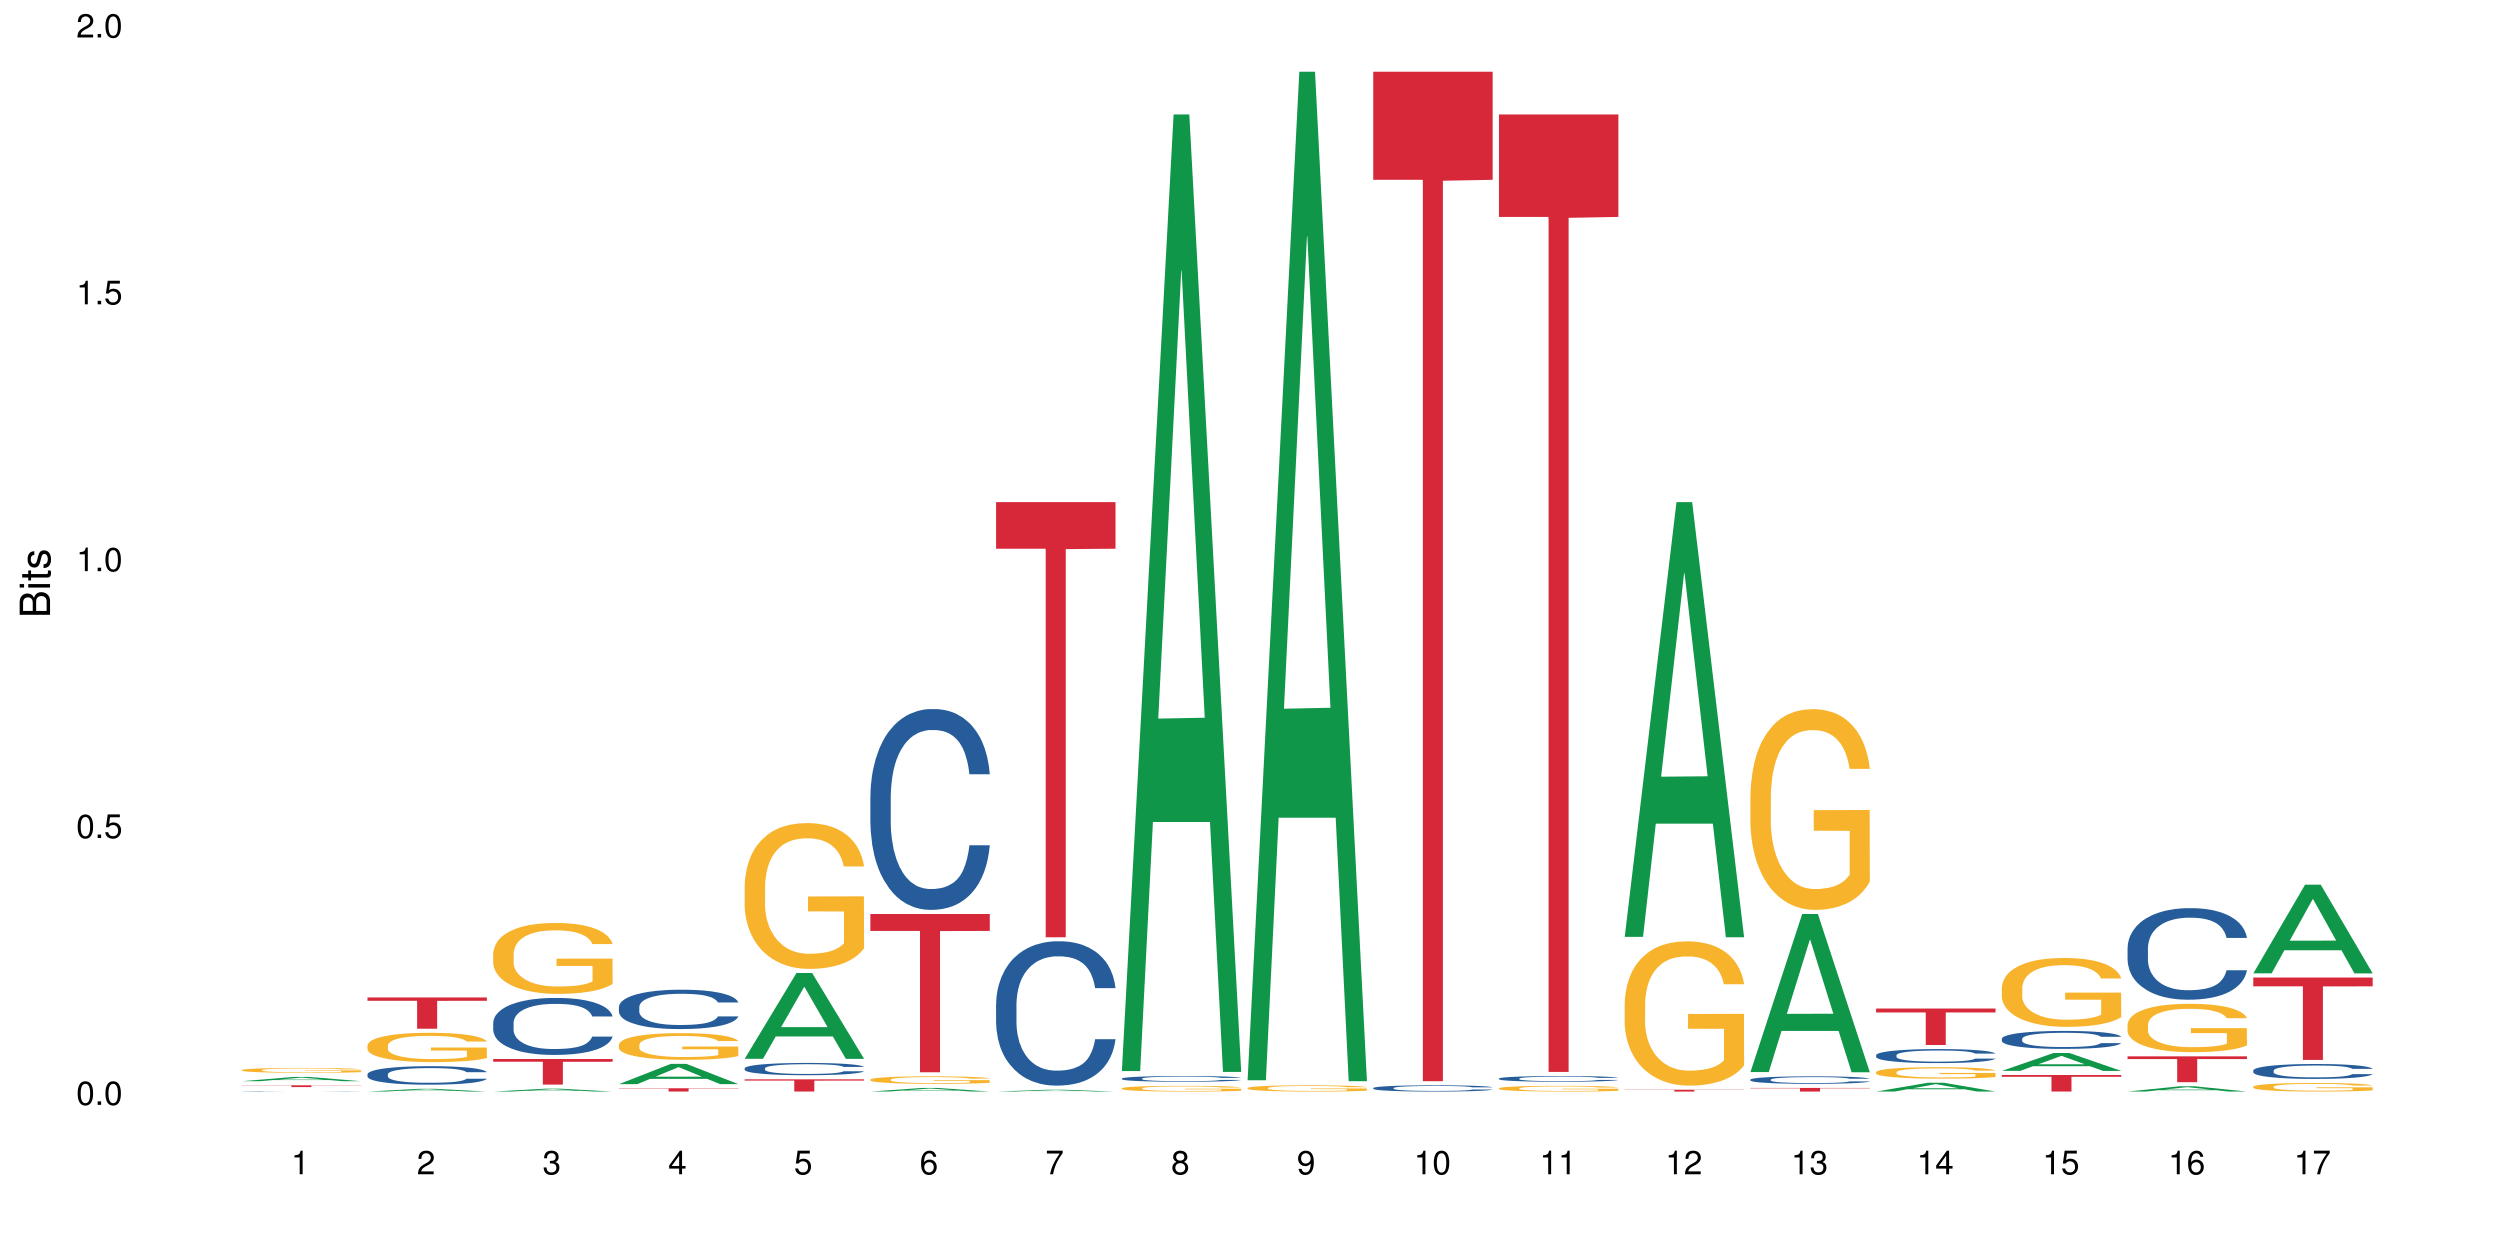 <?xml version="1.0" encoding="UTF-8"?>
<svg xmlns="http://www.w3.org/2000/svg" xmlns:xlink="http://www.w3.org/1999/xlink" width="720pt" height="360pt" viewBox="0 0 720 360" version="1.1">
<defs>
<g>
<symbol overflow="visible" id="glyph0-0">
<path style="stroke:none;" d=""/>
</symbol>
<symbol overflow="visible" id="glyph0-1">
<path style="stroke:none;" d="M 2.641 -6.797 C 2 -6.797 1.422 -6.531 1.078 -6.047 C 0.641 -5.453 0.406 -4.547 0.406 -3.297 C 0.406 -1 1.188 0.219 2.641 0.219 C 4.078 0.219 4.859 -1 4.859 -3.234 C 4.859 -4.562 4.656 -5.438 4.203 -6.047 C 3.844 -6.531 3.281 -6.797 2.641 -6.797 Z M 2.641 -6.047 C 3.547 -6.047 4 -5.125 4 -3.312 C 4 -1.375 3.562 -0.484 2.625 -0.484 C 1.734 -0.484 1.281 -1.422 1.281 -3.281 C 1.281 -5.141 1.734 -6.047 2.641 -6.047 Z M 2.641 -6.047 "/>
</symbol>
<symbol overflow="visible" id="glyph0-2">
<path style="stroke:none;" d="M 1.828 -1 L 0.828 -1 L 0.828 0 L 1.828 0 Z M 1.828 -1 "/>
</symbol>
<symbol overflow="visible" id="glyph0-3">
<path style="stroke:none;" d="M 4.562 -6.797 L 1.062 -6.797 L 0.547 -3.094 L 1.328 -3.094 C 1.719 -3.562 2.047 -3.734 2.578 -3.734 C 3.484 -3.734 4.062 -3.109 4.062 -2.094 C 4.062 -1.125 3.484 -0.531 2.578 -0.531 C 1.828 -0.531 1.375 -0.906 1.188 -1.672 L 0.328 -1.672 C 0.453 -1.109 0.547 -0.844 0.75 -0.594 C 1.125 -0.078 1.828 0.219 2.594 0.219 C 3.969 0.219 4.922 -0.781 4.922 -2.219 C 4.922 -3.562 4.031 -4.484 2.719 -4.484 C 2.25 -4.484 1.859 -4.359 1.469 -4.062 L 1.734 -5.969 L 4.562 -5.969 Z M 4.562 -6.797 "/>
</symbol>
<symbol overflow="visible" id="glyph0-4">
<path style="stroke:none;" d="M 2.484 -4.844 L 2.484 0 L 3.328 0 L 3.328 -6.797 L 2.766 -6.797 C 2.469 -5.75 2.281 -5.609 0.984 -5.453 L 0.984 -4.844 Z M 2.484 -4.844 "/>
</symbol>
<symbol overflow="visible" id="glyph0-5">
<path style="stroke:none;" d="M 4.859 -0.828 L 1.281 -0.828 C 1.359 -1.391 1.672 -1.75 2.5 -2.234 L 3.469 -2.75 C 4.406 -3.266 4.906 -3.969 4.906 -4.812 C 4.906 -5.375 4.672 -5.906 4.266 -6.266 C 3.859 -6.625 3.375 -6.797 2.719 -6.797 C 1.859 -6.797 1.219 -6.5 0.844 -5.922 C 0.609 -5.562 0.5 -5.125 0.484 -4.438 L 1.328 -4.438 C 1.359 -4.906 1.406 -5.188 1.531 -5.406 C 1.75 -5.812 2.188 -6.062 2.703 -6.062 C 3.469 -6.062 4.031 -5.516 4.031 -4.781 C 4.031 -4.25 3.719 -3.797 3.125 -3.438 L 2.234 -2.938 C 0.812 -2.141 0.406 -1.5 0.328 0 L 4.859 0 Z M 4.859 -0.828 "/>
</symbol>
<symbol overflow="visible" id="glyph0-6">
<path style="stroke:none;" d="M 2.125 -3.125 L 2.578 -3.125 C 3.516 -3.125 3.984 -2.703 3.984 -1.891 C 3.984 -1.031 3.469 -0.531 2.578 -0.531 C 1.656 -0.531 1.203 -0.984 1.156 -1.969 L 0.312 -1.969 C 0.344 -1.422 0.438 -1.078 0.609 -0.766 C 0.953 -0.109 1.625 0.219 2.547 0.219 C 3.953 0.219 4.859 -0.609 4.859 -1.906 C 4.859 -2.766 4.516 -3.25 3.703 -3.516 C 4.344 -3.766 4.656 -4.25 4.656 -4.938 C 4.656 -6.109 3.875 -6.797 2.578 -6.797 C 1.203 -6.797 0.484 -6.047 0.453 -4.609 L 1.297 -4.609 C 1.312 -5.016 1.344 -5.25 1.453 -5.453 C 1.641 -5.828 2.062 -6.062 2.594 -6.062 C 3.344 -6.062 3.797 -5.625 3.797 -4.906 C 3.797 -4.422 3.609 -4.141 3.25 -3.984 C 3.016 -3.891 2.719 -3.844 2.125 -3.844 Z M 2.125 -3.125 "/>
</symbol>
<symbol overflow="visible" id="glyph0-7">
<path style="stroke:none;" d="M 3.141 -1.625 L 3.141 0 L 3.984 0 L 3.984 -1.625 L 4.984 -1.625 L 4.984 -2.391 L 3.984 -2.391 L 3.984 -6.797 L 3.359 -6.797 L 0.266 -2.516 L 0.266 -1.625 Z M 3.141 -2.391 L 1 -2.391 L 3.141 -5.359 Z M 3.141 -2.391 "/>
</symbol>
<symbol overflow="visible" id="glyph0-8">
<path style="stroke:none;" d="M 4.781 -5.031 C 4.609 -6.141 3.891 -6.797 2.844 -6.797 C 2.094 -6.797 1.422 -6.438 1.031 -5.828 C 0.609 -5.172 0.406 -4.344 0.406 -3.094 C 0.406 -1.953 0.578 -1.234 0.984 -0.625 C 1.359 -0.078 1.953 0.219 2.703 0.219 C 3.984 0.219 4.922 -0.734 4.922 -2.078 C 4.922 -3.344 4.062 -4.234 2.844 -4.234 C 2.172 -4.234 1.641 -3.969 1.281 -3.469 C 1.281 -5.125 1.828 -6.047 2.797 -6.047 C 3.391 -6.047 3.797 -5.672 3.938 -5.031 Z M 2.734 -3.484 C 3.547 -3.484 4.062 -2.922 4.062 -2 C 4.062 -1.156 3.484 -0.531 2.703 -0.531 C 1.922 -0.531 1.328 -1.188 1.328 -2.047 C 1.328 -2.891 1.906 -3.484 2.734 -3.484 Z M 2.734 -3.484 "/>
</symbol>
<symbol overflow="visible" id="glyph0-9">
<path style="stroke:none;" d="M 4.984 -6.797 L 0.438 -6.797 L 0.438 -5.969 L 4.109 -5.969 C 2.5 -3.656 1.828 -2.234 1.328 0 L 2.219 0 C 2.594 -2.172 3.453 -4.047 4.984 -6.094 Z M 4.984 -6.797 "/>
</symbol>
<symbol overflow="visible" id="glyph0-10">
<path style="stroke:none;" d="M 3.75 -3.578 C 4.453 -4 4.688 -4.344 4.688 -4.984 C 4.688 -6.047 3.844 -6.797 2.641 -6.797 C 1.438 -6.797 0.594 -6.047 0.594 -4.984 C 0.594 -4.359 0.828 -4.016 1.516 -3.578 C 0.734 -3.203 0.359 -2.641 0.359 -1.891 C 0.359 -0.641 1.297 0.219 2.641 0.219 C 3.984 0.219 4.922 -0.641 4.922 -1.875 C 4.922 -2.641 4.531 -3.203 3.75 -3.578 Z M 2.641 -6.047 C 3.359 -6.047 3.812 -5.625 3.812 -4.969 C 3.812 -4.344 3.344 -3.922 2.641 -3.922 C 1.922 -3.922 1.453 -4.344 1.453 -4.984 C 1.453 -5.625 1.922 -6.047 2.641 -6.047 Z M 2.641 -3.203 C 3.484 -3.203 4.062 -2.672 4.062 -1.875 C 4.062 -1.062 3.484 -0.531 2.625 -0.531 C 1.797 -0.531 1.219 -1.078 1.219 -1.875 C 1.219 -2.672 1.797 -3.203 2.641 -3.203 Z M 2.641 -3.203 "/>
</symbol>
<symbol overflow="visible" id="glyph0-11">
<path style="stroke:none;" d="M 0.516 -1.547 C 0.672 -0.438 1.406 0.219 2.438 0.219 C 3.188 0.219 3.859 -0.141 4.266 -0.75 C 4.688 -1.406 4.891 -2.25 4.891 -3.484 C 4.891 -4.625 4.703 -5.359 4.312 -5.953 C 3.938 -6.5 3.344 -6.797 2.594 -6.797 C 1.297 -6.797 0.359 -5.844 0.359 -4.516 C 0.359 -3.25 1.234 -2.344 2.453 -2.344 C 3.094 -2.344 3.562 -2.578 4.016 -3.109 C 4 -1.453 3.469 -0.531 2.5 -0.531 C 1.906 -0.531 1.484 -0.906 1.359 -1.547 Z M 2.578 -6.062 C 3.375 -6.062 3.969 -5.406 3.969 -4.531 C 3.969 -3.688 3.375 -3.094 2.547 -3.094 C 1.734 -3.094 1.234 -3.672 1.234 -4.578 C 1.234 -5.438 1.797 -6.062 2.578 -6.062 Z M 2.578 -6.062 "/>
</symbol>
<symbol overflow="visible" id="glyph1-0">
<path style="stroke:none;" d=""/>
</symbol>
<symbol overflow="visible" id="glyph1-1">
<path style="stroke:none;" d="M 0 -0.953 L 0 -4.891 C 0 -5.719 -0.234 -6.344 -0.734 -6.797 C -1.188 -7.234 -1.812 -7.469 -2.5 -7.469 C -3.547 -7.469 -4.188 -7 -4.625 -5.875 C -4.984 -6.672 -5.641 -7.094 -6.531 -7.094 C -7.156 -7.094 -7.734 -6.859 -8.141 -6.391 C -8.562 -5.938 -8.75 -5.344 -8.75 -4.5 L -8.75 -0.953 Z M -4.984 -2.062 L -7.766 -2.062 L -7.766 -4.219 C -7.766 -4.844 -7.688 -5.203 -7.453 -5.5 C -7.219 -5.812 -6.859 -5.969 -6.375 -5.969 C -5.906 -5.969 -5.531 -5.812 -5.297 -5.5 C -5.062 -5.203 -4.984 -4.844 -4.984 -4.219 Z M -0.984 -2.062 L -4 -2.062 L -4 -4.781 C -4 -5.328 -3.859 -5.688 -3.578 -5.953 C -3.297 -6.219 -2.922 -6.359 -2.484 -6.359 C -2.062 -6.359 -1.688 -6.219 -1.406 -5.953 C -1.109 -5.688 -0.984 -5.328 -0.984 -4.781 Z M -0.984 -2.062 "/>
</symbol>
<symbol overflow="visible" id="glyph1-2">
<path style="stroke:none;" d="M -6.281 -1.797 L -6.281 -0.797 L 0 -0.797 L 0 -1.797 Z M -8.75 -1.797 L -8.75 -0.797 L -7.484 -0.797 L -7.484 -1.797 Z M -8.75 -1.797 "/>
</symbol>
<symbol overflow="visible" id="glyph1-3">
<path style="stroke:none;" d="M -6.281 -3.047 L -6.281 -2.016 L -8.016 -2.016 L -8.016 -1.016 L -6.281 -1.016 L -6.281 -0.172 L -5.469 -0.172 L -5.469 -1.016 L -0.719 -1.016 C -0.078 -1.016 0.281 -1.453 0.281 -2.234 C 0.281 -2.469 0.25 -2.719 0.188 -3.047 L -0.641 -3.047 C -0.609 -2.922 -0.594 -2.766 -0.594 -2.562 C -0.594 -2.141 -0.719 -2.016 -1.156 -2.016 L -5.469 -2.016 L -5.469 -3.047 Z M -6.281 -3.047 "/>
</symbol>
<symbol overflow="visible" id="glyph1-4">
<path style="stroke:none;" d="M -4.531 -5.25 C -5.766 -5.25 -6.469 -4.422 -6.469 -2.969 C -6.469 -1.516 -5.719 -0.562 -4.547 -0.562 C -3.562 -0.562 -3.094 -1.062 -2.734 -2.562 L -2.516 -3.484 C -2.344 -4.188 -2.094 -4.469 -1.625 -4.469 C -1.047 -4.469 -0.641 -3.875 -0.641 -3 C -0.641 -2.453 -0.797 -2 -1.062 -1.75 C -1.25 -1.594 -1.422 -1.531 -1.875 -1.469 L -1.875 -0.406 C -0.422 -0.453 0.281 -1.266 0.281 -2.922 C 0.281 -4.5 -0.5 -5.516 -1.719 -5.516 C -2.656 -5.516 -3.172 -4.984 -3.469 -3.734 L -3.703 -2.766 C -3.891 -1.953 -4.156 -1.609 -4.594 -1.609 C -5.172 -1.609 -5.547 -2.125 -5.547 -2.938 C -5.547 -3.75 -5.203 -4.172 -4.531 -4.203 Z M -4.531 -5.25 "/>
</symbol>
</g>
</defs>
<g id="surface68384">
<rect x="0" y="0" width="720" height="360" style="fill:rgb(100%,100%,100%);fill-opacity:1;stroke:none;"/>
<path style=" stroke:none;fill-rule:nonzero;fill:rgb(6.275%,58.824%,28.235%);fill-opacity:1;" d="M 69.629 311.387 L 69.668 311.387 L 84.551 310.152 L 89.07 310.152 L 104.027 311.391 L 98.77 311.391 L 95.023 311.066 L 78.598 311.066 L 74.922 311.387 L 69.629 311.387 L 80.176 310.934 L 93.516 310.93 L 86.863 310.352 L 86.789 310.352 L 86.719 310.355 L 80.141 310.93 L 80.176 310.934 Z M 69.629 311.387 "/>
<path style=" stroke:none;fill-rule:nonzero;fill:rgb(14.51%,36.078%,60%);fill-opacity:1;" d="M 69.629 314.309 L 69.672 314.309 L 69.672 314.305 L 69.797 314.301 L 70.383 314.293 L 71.141 314.289 L 72.188 314.281 L 73.277 314.277 L 74.074 314.273 L 74.789 314.273 L 76.426 314.27 L 77.473 314.27 L 78.605 314.266 L 79.992 314.266 L 80.996 314.262 L 94.422 314.262 L 96.391 314.266 L 98.152 314.27 L 98.949 314.27 L 100.207 314.273 L 101.172 314.277 L 101.844 314.277 L 102.602 314.281 L 103.27 314.285 L 103.773 314.293 L 104.027 314.297 L 98.152 314.297 L 97.859 314.293 L 97.523 314.289 L 96.266 314.281 L 95.387 314.281 L 94.586 314.277 L 93.496 314.277 L 92.531 314.273 L 82.004 314.273 L 81.121 314.277 L 80.074 314.277 L 79.359 314.281 L 78.48 314.281 L 77.852 314.285 L 77.137 314.289 L 76.719 314.293 L 76.34 314.293 L 76.004 314.297 L 75.754 314.301 L 75.586 314.305 L 75.5 314.309 L 75.5 314.324 L 75.586 314.328 L 75.797 314.332 L 76.34 314.336 L 77.137 314.344 L 78.062 314.348 L 78.941 314.352 L 80.117 314.352 L 81.164 314.355 L 82.676 314.355 L 83.555 314.359 L 91.988 314.359 L 93.539 314.355 L 94.504 314.355 L 95.344 314.352 L 95.973 314.352 L 96.391 314.348 L 97.02 314.344 L 97.523 314.344 L 97.902 314.34 L 98.152 314.336 L 104.027 314.336 L 103.773 314.34 L 103.398 314.344 L 103.02 314.348 L 102.434 314.352 L 101.762 314.352 L 100.797 314.355 L 100 314.359 L 98.949 314.359 L 97.984 314.363 L 96.938 314.363 L 95.387 314.367 L 93.289 314.367 L 91.988 314.371 L 82.172 314.371 L 80.031 314.367 L 78.48 314.367 L 77.266 314.363 L 76.215 314.363 L 75.039 314.359 L 73.531 314.355 L 72.609 314.352 L 71.977 314.348 L 71.266 314.344 L 70.762 314.34 L 70.176 314.336 L 69.754 314.328 L 69.629 314.324 Z M 69.629 314.309 "/>
<path style=" stroke:none;fill-rule:nonzero;fill:rgb(96.863%,70.196%,16.863%);fill-opacity:1;" d="M 69.629 308.172 L 69.672 308.168 L 69.672 308.145 L 69.84 308.086 L 70.258 308.008 L 70.805 307.941 L 71.391 307.891 L 71.77 307.863 L 72.398 307.824 L 72.941 307.797 L 74.328 307.738 L 76.09 307.688 L 77.055 307.664 L 78.145 307.641 L 79.695 307.617 L 80.41 307.609 L 82.59 307.59 L 85.066 307.574 L 87.793 307.57 L 89.051 307.574 L 90.77 307.578 L 93.121 307.594 L 94.461 307.605 L 95.512 307.617 L 96.602 307.633 L 97.945 307.66 L 99.203 307.691 L 100.207 307.723 L 101.215 307.758 L 102.055 307.801 L 102.766 307.844 L 103.398 307.898 L 103.773 307.941 L 104.027 307.988 L 98.195 307.988 L 97.859 307.941 L 97.48 307.91 L 96.852 307.867 L 96.223 307.836 L 95.594 307.812 L 94.422 307.777 L 93.414 307.758 L 92.156 307.738 L 90.938 307.73 L 89.555 307.723 L 88.715 307.719 L 86.492 307.719 L 84.48 307.727 L 83.305 307.738 L 82.465 307.746 L 81.289 307.766 L 80.578 307.781 L 80.156 307.793 L 78.898 307.832 L 78.062 307.867 L 77.598 307.891 L 77.012 307.93 L 76.594 307.965 L 76.133 308.016 L 75.879 308.055 L 75.543 308.141 L 75.5 308.371 L 75.629 308.422 L 75.879 308.473 L 76.215 308.52 L 76.719 308.566 L 77.223 308.605 L 78.102 308.652 L 78.859 308.688 L 79.445 308.707 L 80.578 308.742 L 81.039 308.754 L 82.129 308.777 L 83.262 308.797 L 84.645 308.812 L 85.695 308.82 L 87.371 308.824 L 89.512 308.824 L 92.027 308.816 L 93.625 308.809 L 94.715 308.797 L 95.426 308.789 L 96.309 308.773 L 96.938 308.762 L 97.523 308.746 L 98.238 308.727 L 98.238 308.422 L 87.875 308.418 L 87.875 308.277 L 103.984 308.273 L 104.027 308.773 L 103.145 308.809 L 102.055 308.844 L 101.004 308.867 L 99.914 308.891 L 98.363 308.914 L 97.105 308.93 L 95.176 308.945 L 93.414 308.957 L 91.566 308.965 L 89.934 308.969 L 88.004 308.973 L 86.281 308.969 L 84.438 308.961 L 82.969 308.949 L 81.625 308.938 L 80.285 308.922 L 78.605 308.895 L 77.516 308.871 L 76.383 308.844 L 75.25 308.812 L 74.242 308.777 L 73.574 308.754 L 72.902 308.723 L 72.188 308.684 L 71.516 308.641 L 71.012 308.602 L 70.551 308.555 L 70.215 308.512 L 69.883 308.457 L 69.715 308.41 L 69.629 308.371 Z M 69.629 308.172 "/>
<path style=" stroke:none;fill-rule:nonzero;fill:rgb(83.922%,15.686%,22.353%);fill-opacity:1;" d="M 69.629 312.566 L 104.027 312.566 L 104.027 312.625 L 89.691 312.625 L 89.691 313.082 L 83.922 313.082 L 83.922 312.625 L 69.629 312.625 Z M 69.629 312.566 "/>
<path style=" stroke:none;fill-rule:nonzero;fill:rgb(6.275%,58.824%,28.235%);fill-opacity:1;" d="M 105.836 314.371 L 105.871 314.371 L 120.758 313.57 L 125.277 313.57 L 140.234 314.371 L 134.977 314.371 L 131.23 314.16 L 114.805 314.16 L 111.129 314.371 L 105.836 314.371 L 116.383 314.074 L 129.723 314.074 L 123.07 313.703 L 122.996 313.699 L 122.926 313.703 L 116.348 314.074 L 116.383 314.074 Z M 105.836 314.371 "/>
<path style=" stroke:none;fill-rule:nonzero;fill:rgb(14.51%,36.078%,60%);fill-opacity:1;" d="M 105.836 309.383 L 105.879 309.379 L 105.879 309.262 L 106.004 309.078 L 106.297 308.844 L 106.59 308.684 L 107.348 308.395 L 108.395 308.117 L 109.484 307.902 L 110.281 307.777 L 110.996 307.68 L 112.633 307.5 L 113.68 307.406 L 114.812 307.324 L 116.195 307.242 L 117.203 307.191 L 119.469 307.113 L 121.148 307.082 L 122.449 307.066 L 125.258 307.066 L 126.938 307.086 L 128.152 307.109 L 129.496 307.148 L 130.629 307.191 L 132.598 307.301 L 134.359 307.438 L 135.156 307.516 L 136.414 307.664 L 137.379 307.812 L 138.051 307.938 L 138.809 308.117 L 139.477 308.336 L 139.98 308.586 L 140.234 308.793 L 134.359 308.793 L 134.066 308.598 L 133.73 308.449 L 133.102 308.25 L 132.473 308.109 L 131.59 307.965 L 130.793 307.875 L 129.703 307.781 L 128.738 307.723 L 127.734 307.68 L 126.77 307.648 L 124.922 307.621 L 122.781 307.621 L 121.984 307.633 L 120.352 307.668 L 119.469 307.703 L 118.211 307.773 L 117.328 307.836 L 116.281 307.934 L 115.566 308.016 L 114.688 308.141 L 114.059 308.254 L 113.344 308.414 L 112.926 308.535 L 112.547 308.672 L 112.211 308.832 L 111.961 309.004 L 111.793 309.184 L 111.707 309.359 L 111.707 310.113 L 111.793 310.289 L 112.004 310.492 L 112.547 310.789 L 113.344 311.047 L 114.27 311.254 L 115.148 311.398 L 115.652 311.465 L 116.324 311.543 L 117.371 311.641 L 118.883 311.738 L 119.762 311.777 L 121.105 311.816 L 122.488 311.836 L 124.336 311.836 L 125.973 311.816 L 127.062 311.793 L 128.195 311.754 L 129.746 311.672 L 130.711 311.594 L 131.551 311.5 L 132.18 311.406 L 132.598 311.328 L 133.227 311.18 L 133.73 311.012 L 134.109 310.844 L 134.359 310.68 L 140.234 310.68 L 139.98 310.871 L 139.605 311.062 L 139.227 311.203 L 138.641 311.375 L 137.969 311.523 L 137.004 311.695 L 136.207 311.809 L 135.156 311.93 L 134.191 312.02 L 133.145 312.105 L 131.59 312.203 L 130.586 312.25 L 129.496 312.293 L 128.195 312.332 L 126.559 312.367 L 124.797 312.387 L 123.16 312.391 L 121.398 312.383 L 120.098 312.363 L 118.379 312.316 L 116.238 312.23 L 114.688 312.137 L 113.469 312.047 L 112.422 311.949 L 111.246 311.816 L 109.738 311.602 L 108.816 311.438 L 108.184 311.301 L 107.473 311.109 L 106.969 310.941 L 106.383 310.668 L 105.961 310.324 L 105.836 310.055 Z M 105.836 309.383 "/>
<path style=" stroke:none;fill-rule:nonzero;fill:rgb(96.863%,70.196%,16.863%);fill-opacity:1;" d="M 105.836 301.062 L 105.879 301.055 L 105.879 300.902 L 106.047 300.555 L 106.465 300.078 L 107.012 299.684 L 107.598 299.379 L 107.977 299.215 L 108.605 298.984 L 109.148 298.816 L 110.535 298.469 L 112.297 298.145 L 113.262 298.004 L 114.352 297.875 L 115.902 297.727 L 116.617 297.676 L 118.797 297.551 L 121.273 297.473 L 124 297.449 L 125.258 297.457 L 126.977 297.488 L 129.328 297.574 L 130.668 297.652 L 131.719 297.727 L 132.809 297.828 L 134.152 297.984 L 135.41 298.168 L 136.414 298.352 L 137.422 298.582 L 138.262 298.832 L 138.973 299.102 L 139.605 299.422 L 139.98 299.691 L 140.234 299.961 L 134.402 299.961 L 134.066 299.691 L 133.688 299.484 L 133.059 299.23 L 132.43 299.047 L 131.801 298.898 L 130.629 298.699 L 129.621 298.574 L 128.363 298.469 L 127.145 298.398 L 125.762 298.352 L 124.922 298.336 L 122.699 298.336 L 120.688 298.391 L 119.512 298.453 L 118.672 298.516 L 117.496 298.629 L 116.785 298.723 L 116.363 298.785 L 115.105 299.023 L 114.27 299.238 L 113.805 299.387 L 113.219 299.617 L 112.801 299.824 L 112.34 300.133 L 112.086 300.363 L 111.75 300.887 L 111.707 302.273 L 111.836 302.566 L 112.086 302.883 L 112.422 303.16 L 112.926 303.453 L 113.43 303.676 L 114.309 303.977 L 115.066 304.176 L 115.652 304.309 L 116.785 304.516 L 117.246 304.586 L 118.336 304.723 L 119.469 304.832 L 120.852 304.922 L 121.902 304.969 L 123.578 305.008 L 125.719 305.008 L 128.234 304.961 L 129.828 304.902 L 130.922 304.84 L 131.633 304.785 L 132.516 304.699 L 133.145 304.625 L 133.73 304.539 L 134.445 304.406 L 134.445 302.566 L 124.082 302.559 L 124.082 301.695 L 140.191 301.688 L 140.234 304.699 L 139.352 304.91 L 138.262 305.109 L 137.211 305.262 L 136.121 305.395 L 134.57 305.539 L 133.312 305.633 L 131.383 305.742 L 129.621 305.809 L 127.773 305.855 L 126.137 305.879 L 124.211 305.887 L 122.488 305.871 L 120.645 305.824 L 119.176 305.762 L 117.832 305.688 L 116.492 305.586 L 114.812 305.426 L 113.723 305.293 L 112.59 305.133 L 111.457 304.938 L 110.449 304.73 L 109.781 304.57 L 109.109 304.383 L 108.395 304.152 L 107.723 303.891 L 107.219 303.652 L 106.758 303.383 L 106.422 303.129 L 106.09 302.781 L 105.922 302.504 L 105.836 302.266 Z M 105.836 301.062 "/>
<path style=" stroke:none;fill-rule:nonzero;fill:rgb(83.922%,15.686%,22.353%);fill-opacity:1;" d="M 105.836 287.27 L 140.234 287.27 L 140.234 288.234 L 125.898 288.242 L 125.898 296.273 L 120.129 296.273 L 120.129 288.25 L 120.047 288.234 L 105.836 288.234 Z M 105.836 287.27 "/>
<path style=" stroke:none;fill-rule:nonzero;fill:rgb(6.275%,58.824%,28.235%);fill-opacity:1;" d="M 142.043 314.371 L 142.078 314.367 L 156.965 313.539 L 161.484 313.539 L 176.441 314.371 L 171.184 314.371 L 167.438 314.152 L 151.012 314.152 L 147.336 314.371 L 142.043 314.371 L 152.59 314.062 L 165.93 314.062 L 159.277 313.676 L 159.203 313.676 L 159.133 313.68 L 152.555 314.062 L 152.59 314.062 Z M 142.043 314.371 "/>
<path style=" stroke:none;fill-rule:nonzero;fill:rgb(14.51%,36.078%,60%);fill-opacity:1;" d="M 142.043 294.555 L 142.086 294.539 L 142.086 294.18 L 142.211 293.609 L 142.504 292.891 L 142.797 292.395 L 143.555 291.512 L 144.602 290.656 L 145.691 289.996 L 146.488 289.605 L 147.203 289.305 L 148.84 288.75 L 149.887 288.465 L 151.02 288.211 L 152.402 287.957 L 153.41 287.805 L 155.676 287.566 L 157.355 287.461 L 158.652 287.418 L 161.465 287.418 L 163.145 287.477 L 164.359 287.551 L 165.703 287.672 L 166.832 287.805 L 168.805 288.137 L 170.566 288.555 L 171.363 288.797 L 172.621 289.262 L 173.586 289.711 L 174.258 290.102 L 175.012 290.656 L 175.684 291.332 L 176.188 292.094 L 176.441 292.738 L 170.566 292.738 L 170.273 292.141 L 169.938 291.676 L 169.309 291.059 L 168.68 290.625 L 167.797 290.191 L 167 289.906 L 165.91 289.621 L 164.945 289.441 L 163.941 289.305 L 162.977 289.215 L 161.129 289.125 L 158.988 289.125 L 158.191 289.156 L 156.559 289.277 L 155.676 289.379 L 154.418 289.59 L 153.535 289.785 L 152.488 290.086 L 151.773 290.34 L 150.895 290.73 L 150.266 291.074 L 149.551 291.57 L 149.133 291.945 L 148.754 292.363 L 148.418 292.859 L 148.168 293.383 L 148 293.938 L 147.914 294.48 L 147.914 296.805 L 148 297.344 L 148.211 297.973 L 148.754 298.887 L 149.551 299.684 L 150.473 300.312 L 151.355 300.762 L 151.859 300.973 L 152.531 301.211 L 153.578 301.512 L 155.09 301.812 L 155.969 301.93 L 157.312 302.051 L 158.695 302.109 L 160.543 302.109 L 162.18 302.051 L 163.27 301.977 L 164.402 301.855 L 165.953 301.602 L 166.918 301.363 L 167.758 301.078 L 168.387 300.793 L 168.805 300.551 L 169.434 300.086 L 169.938 299.578 L 170.316 299.051 L 170.566 298.543 L 176.441 298.543 L 176.188 299.141 L 175.812 299.727 L 175.434 300.16 L 174.848 300.688 L 174.176 301.152 L 173.211 301.676 L 172.414 302.02 L 171.363 302.395 L 170.398 302.68 L 169.352 302.938 L 167.797 303.234 L 166.793 303.387 L 165.703 303.52 L 164.402 303.641 L 162.766 303.746 L 161.004 303.805 L 159.367 303.82 L 157.605 303.789 L 156.305 303.73 L 154.586 303.594 L 152.445 303.324 L 150.895 303.039 L 149.676 302.758 L 148.629 302.457 L 147.453 302.051 L 145.945 301.391 L 145.02 300.883 L 144.391 300.461 L 143.68 299.879 L 143.176 299.352 L 142.59 298.512 L 142.168 297.449 L 142.043 296.625 Z M 142.043 294.555 "/>
<path style=" stroke:none;fill-rule:nonzero;fill:rgb(96.863%,70.196%,16.863%);fill-opacity:1;" d="M 142.043 274.562 L 142.086 274.543 L 142.086 274.168 L 142.254 273.332 L 142.672 272.176 L 143.219 271.223 L 143.805 270.477 L 144.184 270.086 L 144.812 269.527 L 145.355 269.113 L 146.742 268.277 L 148.504 267.492 L 149.469 267.156 L 150.559 266.84 L 152.109 266.484 L 152.824 266.355 L 155.004 266.055 L 157.48 265.871 L 160.207 265.812 L 161.465 265.832 L 163.184 265.906 L 165.535 266.113 L 166.875 266.301 L 167.926 266.484 L 169.016 266.727 L 170.359 267.102 L 171.617 267.547 L 172.621 267.996 L 173.629 268.555 L 174.469 269.152 L 175.18 269.805 L 175.812 270.59 L 176.188 271.242 L 176.441 271.895 L 170.609 271.895 L 170.273 271.242 L 169.895 270.738 L 169.266 270.121 L 168.637 269.676 L 168.008 269.32 L 166.832 268.836 L 165.828 268.535 L 164.57 268.277 L 163.352 268.109 L 161.969 267.996 L 161.129 267.957 L 158.906 267.957 L 156.891 268.09 L 155.719 268.238 L 154.879 268.387 L 153.703 268.668 L 152.992 268.891 L 152.57 269.039 L 151.312 269.617 L 150.473 270.141 L 150.012 270.496 L 149.426 271.055 L 149.008 271.559 L 148.547 272.305 L 148.293 272.863 L 147.957 274.133 L 147.914 277.488 L 148.043 278.199 L 148.293 278.965 L 148.629 279.633 L 149.133 280.344 L 149.637 280.883 L 150.516 281.613 L 151.273 282.098 L 151.859 282.414 L 152.992 282.918 L 153.453 283.086 L 154.543 283.422 L 155.676 283.684 L 157.059 283.906 L 158.109 284.016 L 159.785 284.109 L 161.926 284.109 L 164.441 284 L 166.035 283.852 L 167.129 283.699 L 167.84 283.57 L 168.723 283.363 L 169.352 283.18 L 169.938 282.973 L 170.652 282.656 L 170.652 278.199 L 160.289 278.18 L 160.289 276.09 L 176.398 276.07 L 176.441 283.363 L 175.559 283.867 L 174.469 284.352 L 173.418 284.727 L 172.328 285.043 L 170.777 285.398 L 169.52 285.621 L 167.59 285.883 L 165.828 286.051 L 163.98 286.164 L 162.344 286.219 L 160.418 286.238 L 158.695 286.199 L 156.852 286.086 L 155.383 285.938 L 154.039 285.754 L 152.699 285.508 L 151.02 285.117 L 149.93 284.801 L 148.797 284.41 L 147.664 283.941 L 146.656 283.438 L 145.984 283.047 L 145.316 282.602 L 144.602 282.039 L 143.93 281.406 L 143.426 280.828 L 142.965 280.176 L 142.629 279.559 L 142.293 278.719 L 142.129 278.051 L 142.043 277.473 Z M 142.043 274.562 "/>
<path style=" stroke:none;fill-rule:nonzero;fill:rgb(83.922%,15.686%,22.353%);fill-opacity:1;" d="M 142.043 305 L 176.441 305 L 176.441 305.789 L 162.105 305.797 L 162.105 312.359 L 156.336 312.359 L 156.336 305.801 L 156.254 305.789 L 142.043 305.789 Z M 142.043 305 "/>
<path style=" stroke:none;fill-rule:nonzero;fill:rgb(6.275%,58.824%,28.235%);fill-opacity:1;" d="M 178.25 312.23 L 178.285 312.223 L 193.172 306.398 L 197.691 306.398 L 212.648 312.234 L 207.391 312.234 L 203.645 310.711 L 187.219 310.711 L 183.543 312.23 L 178.25 312.23 L 188.797 310.082 L 202.137 310.074 L 195.484 307.352 L 195.41 307.348 L 195.34 307.363 L 188.762 310.074 L 188.797 310.082 Z M 178.25 312.23 "/>
<path style=" stroke:none;fill-rule:nonzero;fill:rgb(14.51%,36.078%,60%);fill-opacity:1;" d="M 178.25 289.973 L 178.293 289.961 L 178.293 289.711 L 178.418 289.32 L 178.711 288.82 L 179.004 288.48 L 179.762 287.867 L 180.809 287.277 L 181.898 286.824 L 182.695 286.555 L 183.41 286.348 L 185.047 285.965 L 186.094 285.766 L 187.227 285.59 L 188.609 285.414 L 189.617 285.312 L 191.883 285.145 L 193.562 285.074 L 194.859 285.043 L 197.672 285.043 L 199.348 285.082 L 200.566 285.137 L 201.91 285.219 L 203.039 285.312 L 205.012 285.539 L 206.773 285.828 L 207.57 285.996 L 208.828 286.316 L 209.793 286.625 L 210.465 286.895 L 211.219 287.277 L 211.891 287.746 L 212.395 288.273 L 212.648 288.719 L 206.773 288.719 L 206.48 288.305 L 206.145 287.984 L 205.516 287.559 L 204.887 287.258 L 204.004 286.957 L 203.207 286.762 L 202.117 286.562 L 201.152 286.441 L 200.148 286.348 L 199.184 286.285 L 197.336 286.223 L 195.195 286.223 L 194.398 286.242 L 192.766 286.324 L 191.883 286.398 L 190.625 286.543 L 189.742 286.68 L 188.695 286.887 L 187.98 287.062 L 187.102 287.332 L 186.473 287.57 L 185.758 287.91 L 185.34 288.168 L 184.961 288.461 L 184.625 288.801 L 184.375 289.164 L 184.207 289.547 L 184.121 289.918 L 184.121 291.523 L 184.207 291.898 L 184.418 292.332 L 184.961 292.965 L 185.758 293.512 L 186.68 293.949 L 187.562 294.258 L 188.066 294.402 L 188.738 294.57 L 189.785 294.777 L 191.297 294.984 L 192.176 295.066 L 193.52 295.148 L 194.902 295.191 L 196.75 295.191 L 198.387 295.148 L 199.477 295.098 L 200.609 295.016 L 202.16 294.84 L 203.125 294.672 L 203.965 294.477 L 204.594 294.277 L 205.012 294.113 L 205.641 293.793 L 206.145 293.441 L 206.523 293.078 L 206.773 292.727 L 212.648 292.727 L 212.395 293.141 L 212.016 293.543 L 211.641 293.844 L 211.055 294.207 L 210.383 294.527 L 209.418 294.891 L 208.621 295.129 L 207.57 295.387 L 206.605 295.582 L 205.559 295.758 L 204.004 295.965 L 203 296.07 L 201.91 296.164 L 200.609 296.246 L 198.973 296.32 L 197.211 296.359 L 195.574 296.371 L 193.812 296.352 L 192.512 296.309 L 190.793 296.215 L 188.652 296.027 L 187.102 295.832 L 185.883 295.637 L 184.836 295.43 L 183.66 295.148 L 182.152 294.691 L 181.227 294.34 L 180.598 294.051 L 179.887 293.648 L 179.383 293.285 L 178.797 292.703 L 178.375 291.969 L 178.25 291.398 Z M 178.25 289.973 "/>
<path style=" stroke:none;fill-rule:nonzero;fill:rgb(96.863%,70.196%,16.863%);fill-opacity:1;" d="M 178.25 300.836 L 178.293 300.828 L 178.293 300.688 L 178.461 300.371 L 178.879 299.938 L 179.426 299.582 L 180.012 299.301 L 180.391 299.152 L 181.02 298.945 L 181.562 298.789 L 182.949 298.473 L 184.711 298.18 L 185.676 298.055 L 186.766 297.934 L 188.316 297.801 L 189.031 297.754 L 191.211 297.641 L 193.688 297.57 L 196.414 297.551 L 197.672 297.559 L 199.391 297.586 L 201.742 297.664 L 203.082 297.73 L 204.133 297.801 L 205.223 297.895 L 206.562 298.035 L 207.824 298.203 L 208.828 298.371 L 209.836 298.578 L 210.676 298.805 L 211.387 299.047 L 212.016 299.344 L 212.395 299.59 L 212.648 299.832 L 206.816 299.832 L 206.48 299.59 L 206.102 299.398 L 205.473 299.168 L 204.844 299 L 204.215 298.867 L 203.039 298.684 L 202.035 298.574 L 200.777 298.473 L 199.559 298.41 L 198.176 298.371 L 197.336 298.355 L 195.113 298.355 L 193.098 298.406 L 191.926 298.461 L 191.086 298.516 L 189.91 298.621 L 189.199 298.707 L 188.777 298.762 L 187.52 298.98 L 186.68 299.176 L 186.219 299.309 L 185.633 299.52 L 185.215 299.707 L 184.754 299.988 L 184.5 300.195 L 184.164 300.672 L 184.121 301.934 L 184.25 302.199 L 184.5 302.488 L 184.836 302.738 L 185.34 303.004 L 185.844 303.207 L 186.723 303.48 L 187.48 303.664 L 188.066 303.781 L 189.199 303.973 L 189.66 304.035 L 190.75 304.16 L 191.883 304.258 L 193.266 304.344 L 194.316 304.387 L 195.992 304.418 L 198.133 304.418 L 200.648 304.379 L 202.242 304.32 L 203.336 304.266 L 204.047 304.215 L 204.93 304.141 L 205.559 304.07 L 206.145 303.992 L 206.859 303.875 L 206.859 302.199 L 196.496 302.191 L 196.496 301.41 L 212.605 301.402 L 212.648 304.141 L 211.766 304.328 L 210.676 304.512 L 209.625 304.652 L 208.535 304.77 L 206.984 304.902 L 205.727 304.988 L 203.797 305.086 L 202.035 305.148 L 200.188 305.191 L 198.551 305.211 L 196.621 305.219 L 194.902 305.203 L 193.059 305.16 L 191.59 305.105 L 190.246 305.035 L 188.906 304.945 L 187.227 304.797 L 186.137 304.68 L 185.004 304.531 L 183.871 304.355 L 182.863 304.168 L 182.191 304.02 L 181.523 303.852 L 180.809 303.641 L 180.137 303.406 L 179.633 303.188 L 179.172 302.941 L 178.836 302.711 L 178.5 302.395 L 178.336 302.145 L 178.25 301.926 Z M 178.25 300.836 "/>
<path style=" stroke:none;fill-rule:nonzero;fill:rgb(83.922%,15.686%,22.353%);fill-opacity:1;" d="M 178.25 313.414 L 212.648 313.414 L 212.648 313.516 L 198.312 313.52 L 198.312 314.371 L 192.543 314.371 L 192.543 313.52 L 192.461 313.516 L 178.25 313.516 Z M 178.25 313.414 "/>
<path style=" stroke:none;fill-rule:nonzero;fill:rgb(6.275%,58.824%,28.235%);fill-opacity:1;" d="M 214.457 304.926 L 214.492 304.902 L 229.379 280.223 L 233.898 280.223 L 248.855 304.949 L 243.598 304.949 L 239.852 298.496 L 223.422 298.496 L 219.75 304.926 L 214.457 304.926 L 225.004 295.824 L 238.344 295.805 L 231.691 284.266 L 231.617 284.242 L 231.547 284.309 L 224.969 295.805 L 225.004 295.824 Z M 214.457 304.926 "/>
<path style=" stroke:none;fill-rule:nonzero;fill:rgb(14.51%,36.078%,60%);fill-opacity:1;" d="M 214.457 307.668 L 214.5 307.664 L 214.5 307.586 L 214.625 307.461 L 214.918 307.309 L 215.211 307.203 L 215.969 307.012 L 217.016 306.828 L 218.105 306.684 L 218.902 306.602 L 219.617 306.535 L 221.254 306.418 L 222.301 306.355 L 223.434 306.301 L 224.816 306.246 L 225.824 306.215 L 228.09 306.164 L 229.77 306.141 L 231.066 306.129 L 233.879 306.129 L 235.555 306.145 L 236.773 306.16 L 238.117 306.184 L 239.246 306.215 L 241.219 306.285 L 242.98 306.375 L 243.777 306.426 L 245.035 306.527 L 246 306.625 L 246.672 306.707 L 247.426 306.828 L 248.098 306.973 L 248.602 307.137 L 248.855 307.277 L 242.98 307.277 L 242.688 307.148 L 242.352 307.047 L 241.723 306.914 L 241.094 306.82 L 240.211 306.727 L 239.414 306.664 L 238.324 306.605 L 237.359 306.566 L 236.352 306.535 L 235.391 306.516 L 233.543 306.496 L 231.402 306.496 L 230.605 306.504 L 228.973 306.531 L 228.09 306.551 L 226.832 306.598 L 225.949 306.641 L 224.902 306.703 L 224.188 306.758 L 223.309 306.844 L 222.68 306.918 L 221.965 307.023 L 221.547 307.105 L 221.168 307.195 L 220.832 307.301 L 220.582 307.414 L 220.414 307.535 L 220.328 307.648 L 220.328 308.148 L 220.414 308.266 L 220.625 308.402 L 221.168 308.598 L 221.965 308.77 L 222.887 308.906 L 223.77 309.004 L 224.273 309.047 L 224.945 309.098 L 225.992 309.164 L 227.504 309.227 L 228.383 309.254 L 229.727 309.281 L 231.109 309.293 L 232.957 309.293 L 234.59 309.281 L 235.684 309.262 L 236.816 309.238 L 238.367 309.184 L 239.332 309.133 L 240.172 309.07 L 240.801 309.008 L 241.219 308.957 L 241.848 308.855 L 242.352 308.746 L 242.73 308.633 L 242.98 308.523 L 248.855 308.523 L 248.602 308.652 L 248.223 308.781 L 247.848 308.875 L 247.258 308.984 L 246.59 309.086 L 245.625 309.199 L 244.828 309.273 L 243.777 309.355 L 242.812 309.414 L 241.766 309.469 L 240.211 309.535 L 239.207 309.566 L 238.117 309.598 L 236.816 309.621 L 235.18 309.645 L 233.418 309.656 L 231.781 309.66 L 230.02 309.652 L 228.719 309.641 L 227 309.613 L 224.859 309.555 L 223.309 309.492 L 222.09 309.43 L 221.043 309.367 L 219.867 309.281 L 218.359 309.137 L 217.434 309.027 L 216.805 308.938 L 216.094 308.812 L 215.59 308.699 L 215.004 308.52 L 214.582 308.289 L 214.457 308.113 Z M 214.457 307.668 "/>
<path style=" stroke:none;fill-rule:nonzero;fill:rgb(96.863%,70.196%,16.863%);fill-opacity:1;" d="M 214.457 255.035 L 214.5 254.996 L 214.5 254.23 L 214.668 252.504 L 215.086 250.125 L 215.633 248.172 L 216.219 246.637 L 216.598 245.832 L 217.227 244.68 L 217.77 243.836 L 219.156 242.109 L 220.918 240.5 L 221.883 239.809 L 222.973 239.156 L 224.523 238.43 L 225.238 238.16 L 227.418 237.547 L 229.895 237.164 L 232.621 237.047 L 233.879 237.086 L 235.598 237.238 L 237.949 237.66 L 239.289 238.047 L 240.34 238.43 L 241.43 238.926 L 242.77 239.695 L 244.031 240.613 L 245.035 241.535 L 246.043 242.688 L 246.883 243.914 L 247.594 245.254 L 248.223 246.867 L 248.602 248.207 L 248.855 249.551 L 243.023 249.551 L 242.688 248.207 L 242.309 247.172 L 241.68 245.906 L 241.051 244.988 L 240.422 244.258 L 239.246 243.262 L 238.242 242.648 L 236.984 242.109 L 235.766 241.766 L 234.383 241.535 L 233.543 241.457 L 231.32 241.457 L 229.305 241.727 L 228.133 242.035 L 227.293 242.34 L 226.117 242.914 L 225.406 243.375 L 224.984 243.684 L 223.727 244.871 L 222.887 245.945 L 222.426 246.676 L 221.84 247.824 L 221.422 248.859 L 220.957 250.395 L 220.707 251.547 L 220.371 254.152 L 220.328 261.059 L 220.457 262.516 L 220.707 264.086 L 221.043 265.469 L 221.547 266.926 L 222.051 268.039 L 222.93 269.531 L 223.684 270.531 L 224.273 271.184 L 225.406 272.219 L 225.867 272.562 L 226.957 273.254 L 228.09 273.789 L 229.473 274.25 L 230.523 274.48 L 232.199 274.672 L 234.34 274.672 L 236.855 274.441 L 238.449 274.137 L 239.543 273.828 L 240.254 273.559 L 241.137 273.137 L 241.766 272.754 L 242.352 272.332 L 243.066 271.68 L 243.066 262.516 L 232.703 262.477 L 232.703 258.18 L 248.812 258.141 L 248.855 273.137 L 247.973 274.172 L 246.883 275.172 L 245.832 275.938 L 244.742 276.59 L 243.191 277.32 L 241.934 277.777 L 240.004 278.316 L 238.242 278.66 L 236.395 278.891 L 234.758 279.008 L 232.828 279.043 L 231.109 278.969 L 229.266 278.738 L 227.797 278.43 L 226.453 278.047 L 225.113 277.547 L 223.434 276.742 L 222.344 276.09 L 221.211 275.285 L 220.078 274.328 L 219.07 273.293 L 218.398 272.484 L 217.73 271.566 L 217.016 270.414 L 216.344 269.109 L 215.84 267.922 L 215.379 266.578 L 215.043 265.312 L 214.707 263.59 L 214.539 262.207 L 214.457 261.02 Z M 214.457 255.035 "/>
<path style=" stroke:none;fill-rule:nonzero;fill:rgb(83.922%,15.686%,22.353%);fill-opacity:1;" d="M 214.457 310.84 L 248.855 310.84 L 248.855 311.219 L 234.52 311.223 L 234.52 314.371 L 228.75 314.371 L 228.75 311.227 L 228.668 311.219 L 214.457 311.219 Z M 214.457 310.84 "/>
<path style=" stroke:none;fill-rule:nonzero;fill:rgb(6.275%,58.824%,28.235%);fill-opacity:1;" d="M 250.664 314.371 L 250.699 314.367 L 265.582 313.324 L 270.105 313.324 L 285.062 314.371 L 279.805 314.371 L 276.059 314.098 L 259.629 314.098 L 255.957 314.371 L 250.664 314.371 L 261.211 313.984 L 274.551 313.984 L 267.898 313.496 L 267.824 313.492 L 267.754 313.496 L 261.176 313.984 L 261.211 313.984 Z M 250.664 314.371 "/>
<path style=" stroke:none;fill-rule:nonzero;fill:rgb(14.51%,36.078%,60%);fill-opacity:1;" d="M 250.664 229.387 L 250.707 229.332 L 250.707 228.066 L 250.832 226.055 L 251.125 223.52 L 251.418 221.773 L 252.176 218.656 L 253.223 215.645 L 254.312 213.32 L 255.109 211.945 L 255.824 210.887 L 257.461 208.934 L 258.508 207.926 L 259.641 207.027 L 261.023 206.129 L 262.031 205.602 L 264.297 204.758 L 265.977 204.387 L 267.273 204.227 L 270.086 204.227 L 271.762 204.438 L 272.98 204.703 L 274.32 205.125 L 275.453 205.602 L 277.426 206.766 L 279.188 208.246 L 279.984 209.09 L 281.242 210.73 L 282.207 212.312 L 282.879 213.688 L 283.633 215.645 L 284.305 218.023 L 284.809 220.719 L 285.062 222.992 L 279.188 222.992 L 278.895 220.875 L 278.559 219.238 L 277.93 217.07 L 277.301 215.539 L 276.418 214.004 L 275.621 213 L 274.531 211.996 L 273.566 211.363 L 272.559 210.887 L 271.594 210.57 L 269.75 210.254 L 267.609 210.254 L 266.812 210.359 L 265.18 210.781 L 264.297 211.152 L 263.039 211.891 L 262.156 212.578 L 261.109 213.637 L 260.395 214.535 L 259.516 215.91 L 258.887 217.125 L 258.172 218.867 L 257.754 220.191 L 257.375 221.668 L 257.039 223.414 L 256.789 225.262 L 256.621 227.219 L 256.535 229.121 L 256.535 237.312 L 256.621 239.215 L 256.832 241.438 L 257.375 244.66 L 258.172 247.461 L 259.094 249.68 L 259.977 251.266 L 260.48 252.008 L 261.152 252.852 L 262.199 253.91 L 263.711 254.969 L 264.59 255.391 L 265.934 255.812 L 267.316 256.023 L 269.164 256.023 L 270.797 255.812 L 271.891 255.547 L 273.023 255.125 L 274.574 254.227 L 275.539 253.383 L 276.379 252.379 L 277.008 251.371 L 277.426 250.527 L 278.055 248.891 L 278.559 247.09 L 278.938 245.242 L 279.188 243.445 L 285.062 243.445 L 284.809 245.559 L 284.43 247.621 L 284.055 249.152 L 283.465 251.004 L 282.797 252.641 L 281.832 254.492 L 281.035 255.707 L 279.984 257.027 L 279.02 258.031 L 277.973 258.93 L 276.418 259.988 L 275.414 260.516 L 274.32 260.992 L 273.023 261.414 L 271.387 261.785 L 269.625 261.996 L 267.988 262.051 L 266.227 261.945 L 264.926 261.73 L 263.207 261.258 L 261.066 260.305 L 259.516 259.301 L 258.297 258.297 L 257.25 257.238 L 256.074 255.812 L 254.566 253.488 L 253.641 251.691 L 253.012 250.211 L 252.301 248.148 L 251.797 246.301 L 251.211 243.34 L 250.789 239.586 L 250.664 236.68 Z M 250.664 229.387 "/>
<path style=" stroke:none;fill-rule:nonzero;fill:rgb(96.863%,70.196%,16.863%);fill-opacity:1;" d="M 250.664 310.91 L 250.707 310.906 L 250.707 310.867 L 250.875 310.777 L 251.293 310.656 L 251.84 310.555 L 252.426 310.477 L 252.805 310.438 L 253.434 310.375 L 253.977 310.332 L 255.363 310.246 L 257.125 310.16 L 258.09 310.125 L 259.18 310.094 L 260.73 310.055 L 261.445 310.043 L 263.625 310.008 L 266.102 309.988 L 268.828 309.984 L 270.086 309.984 L 271.805 309.992 L 274.156 310.016 L 275.496 310.035 L 276.547 310.055 L 277.637 310.082 L 278.977 310.121 L 280.238 310.168 L 281.242 310.215 L 282.25 310.273 L 283.09 310.336 L 283.801 310.406 L 284.43 310.488 L 284.809 310.559 L 285.062 310.629 L 279.23 310.629 L 278.895 310.559 L 278.516 310.504 L 277.887 310.441 L 277.258 310.391 L 276.629 310.355 L 275.453 310.305 L 274.449 310.273 L 273.191 310.246 L 271.973 310.227 L 270.59 310.215 L 269.75 310.211 L 267.527 310.211 L 265.512 310.227 L 264.34 310.242 L 263.5 310.258 L 262.324 310.285 L 261.613 310.309 L 261.191 310.324 L 259.934 310.387 L 259.094 310.441 L 258.633 310.48 L 258.047 310.539 L 257.629 310.59 L 257.164 310.672 L 256.914 310.73 L 256.578 310.863 L 256.535 311.219 L 256.664 311.293 L 256.914 311.375 L 257.25 311.445 L 257.754 311.52 L 258.258 311.578 L 259.137 311.656 L 259.891 311.707 L 260.48 311.738 L 261.613 311.793 L 262.074 311.812 L 263.164 311.848 L 264.297 311.875 L 265.68 311.898 L 266.73 311.91 L 268.406 311.918 L 270.547 311.918 L 273.062 311.906 L 274.656 311.891 L 275.75 311.875 L 276.461 311.863 L 277.344 311.84 L 277.973 311.82 L 278.559 311.801 L 279.273 311.766 L 279.273 311.293 L 268.91 311.293 L 268.91 311.07 L 285.02 311.07 L 285.062 311.84 L 284.18 311.895 L 283.09 311.945 L 282.039 311.984 L 280.949 312.02 L 279.398 312.055 L 278.141 312.078 L 276.211 312.105 L 274.449 312.125 L 272.602 312.137 L 270.965 312.141 L 269.035 312.145 L 267.316 312.141 L 265.473 312.129 L 264.004 312.113 L 262.66 312.094 L 261.32 312.066 L 259.641 312.027 L 258.551 311.992 L 257.418 311.949 L 256.285 311.902 L 255.277 311.848 L 254.605 311.809 L 253.938 311.758 L 253.223 311.699 L 252.551 311.633 L 252.047 311.57 L 251.586 311.504 L 251.25 311.438 L 250.914 311.348 L 250.746 311.277 L 250.664 311.219 Z M 250.664 310.91 "/>
<path style=" stroke:none;fill-rule:nonzero;fill:rgb(83.922%,15.686%,22.353%);fill-opacity:1;" d="M 250.664 263.23 L 285.062 263.23 L 285.062 268.105 L 270.727 268.148 L 270.727 308.805 L 264.957 308.805 L 264.957 268.191 L 264.875 268.105 L 250.664 268.105 Z M 250.664 263.23 "/>
<path style=" stroke:none;fill-rule:nonzero;fill:rgb(6.275%,58.824%,28.235%);fill-opacity:1;" d="M 286.871 314.371 L 286.906 314.371 L 301.789 313.84 L 306.312 313.84 L 321.27 314.371 L 316.012 314.371 L 312.266 314.23 L 295.836 314.23 L 292.164 314.371 L 286.871 314.371 L 297.418 314.176 L 310.758 314.176 L 304.105 313.926 L 304.031 313.926 L 303.961 313.93 L 297.383 314.176 L 297.418 314.176 Z M 286.871 314.371 "/>
<path style=" stroke:none;fill-rule:nonzero;fill:rgb(14.51%,36.078%,60%);fill-opacity:1;" d="M 286.871 289.188 L 286.914 289.148 L 286.914 288.238 L 287.039 286.793 L 287.332 284.973 L 287.625 283.719 L 288.383 281.477 L 289.43 279.312 L 290.52 277.641 L 291.316 276.652 L 292.031 275.895 L 293.668 274.488 L 294.715 273.766 L 295.848 273.121 L 297.23 272.473 L 298.238 272.094 L 300.504 271.488 L 302.184 271.223 L 303.48 271.105 L 306.293 271.105 L 307.969 271.258 L 309.188 271.449 L 310.527 271.754 L 311.66 272.094 L 313.633 272.93 L 315.395 273.992 L 316.191 274.602 L 317.449 275.777 L 318.414 276.918 L 319.086 277.906 L 319.84 279.312 L 320.512 281.02 L 321.016 282.957 L 321.27 284.59 L 315.395 284.59 L 315.102 283.07 L 314.766 281.895 L 314.137 280.336 L 313.508 279.234 L 312.625 278.133 L 311.828 277.414 L 310.738 276.691 L 309.773 276.234 L 308.766 275.895 L 307.801 275.664 L 305.957 275.438 L 303.816 275.438 L 303.02 275.512 L 301.383 275.816 L 300.504 276.082 L 299.246 276.613 L 298.363 277.109 L 297.316 277.867 L 296.602 278.516 L 295.723 279.5 L 295.094 280.375 L 294.379 281.629 L 293.961 282.578 L 293.582 283.641 L 293.246 284.895 L 292.996 286.227 L 292.828 287.629 L 292.742 288.996 L 292.742 294.887 L 292.828 296.254 L 293.039 297.848 L 293.582 300.164 L 294.379 302.18 L 295.301 303.773 L 296.184 304.914 L 296.688 305.445 L 297.359 306.051 L 298.406 306.812 L 299.918 307.57 L 300.797 307.875 L 302.141 308.18 L 303.523 308.332 L 305.371 308.332 L 307.004 308.18 L 308.098 307.988 L 309.23 307.684 L 310.781 307.039 L 311.746 306.434 L 312.586 305.711 L 313.215 304.988 L 313.633 304.379 L 314.262 303.203 L 314.766 301.91 L 315.145 300.582 L 315.395 299.293 L 321.27 299.293 L 321.016 300.809 L 320.637 302.293 L 320.262 303.395 L 319.672 304.723 L 319.004 305.898 L 318.039 307.23 L 317.242 308.102 L 316.191 309.055 L 315.227 309.773 L 314.18 310.422 L 312.625 311.18 L 311.621 311.559 L 310.527 311.902 L 309.23 312.207 L 307.594 312.473 L 305.832 312.625 L 304.195 312.66 L 302.434 312.586 L 301.133 312.434 L 299.414 312.09 L 297.273 311.406 L 295.723 310.688 L 294.504 309.965 L 293.457 309.203 L 292.281 308.18 L 290.773 306.508 L 289.848 305.215 L 289.219 304.152 L 288.508 302.672 L 288.004 301.344 L 287.418 299.215 L 286.996 296.52 L 286.871 294.43 Z M 286.871 289.188 "/>
<path style=" stroke:none;fill-rule:nonzero;fill:rgb(83.922%,15.686%,22.353%);fill-opacity:1;" d="M 286.871 144.617 L 321.27 144.617 L 321.27 158.027 L 306.934 158.148 L 306.934 269.926 L 301.164 269.926 L 301.164 158.266 L 301.082 158.027 L 286.871 158.027 Z M 286.871 144.617 "/>
<path style=" stroke:none;fill-rule:nonzero;fill:rgb(6.275%,58.824%,28.235%);fill-opacity:1;" d="M 323.078 308.461 L 323.113 308.199 L 337.996 32.957 L 342.52 32.957 L 357.473 308.719 L 352.219 308.719 L 348.473 236.734 L 332.043 236.734 L 328.371 308.461 L 323.078 308.461 L 333.625 206.957 L 346.965 206.699 L 340.312 78.012 L 340.238 77.75 L 340.164 78.527 L 333.59 206.699 L 333.625 206.957 Z M 323.078 308.461 "/>
<path style=" stroke:none;fill-rule:nonzero;fill:rgb(14.51%,36.078%,60%);fill-opacity:1;" d="M 323.078 310.613 L 323.121 310.613 L 323.121 310.578 L 323.246 310.52 L 323.539 310.449 L 323.832 310.398 L 324.59 310.309 L 325.637 310.223 L 326.727 310.156 L 327.523 310.117 L 328.238 310.09 L 329.875 310.031 L 330.922 310.004 L 332.055 309.977 L 333.438 309.953 L 334.445 309.938 L 336.711 309.914 L 338.387 309.902 L 339.688 309.898 L 342.5 309.898 L 344.176 309.906 L 345.395 309.91 L 346.734 309.926 L 347.867 309.938 L 349.84 309.969 L 351.602 310.012 L 352.398 310.035 L 353.656 310.082 L 354.621 310.129 L 355.293 310.168 L 356.047 310.223 L 356.719 310.293 L 357.223 310.367 L 357.473 310.434 L 351.602 310.434 L 351.309 310.371 L 350.973 310.324 L 350.344 310.266 L 349.715 310.219 L 348.832 310.176 L 348.035 310.148 L 346.945 310.121 L 345.98 310.102 L 344.973 310.09 L 344.008 310.078 L 342.164 310.07 L 340.023 310.07 L 339.227 310.074 L 337.59 310.086 L 336.711 310.094 L 335.453 310.117 L 334.57 310.137 L 333.523 310.168 L 332.809 310.191 L 331.93 310.23 L 331.301 310.266 L 330.586 310.316 L 330.168 310.352 L 329.789 310.395 L 329.453 310.445 L 329.203 310.496 L 329.035 310.555 L 328.949 310.605 L 328.949 310.84 L 329.035 310.895 L 329.246 310.957 L 329.789 311.051 L 330.586 311.129 L 331.508 311.191 L 332.391 311.238 L 332.895 311.258 L 333.566 311.281 L 334.613 311.312 L 336.125 311.344 L 337.004 311.355 L 338.348 311.367 L 339.73 311.375 L 341.578 311.375 L 343.211 311.367 L 344.305 311.359 L 345.438 311.348 L 346.988 311.32 L 347.953 311.297 L 348.793 311.27 L 349.422 311.242 L 349.84 311.215 L 350.469 311.172 L 350.973 311.117 L 351.352 311.066 L 351.602 311.016 L 357.473 311.016 L 357.223 311.074 L 356.844 311.133 L 356.469 311.176 L 355.879 311.23 L 355.211 311.277 L 354.246 311.328 L 353.449 311.363 L 352.398 311.402 L 351.434 311.43 L 350.387 311.457 L 348.832 311.484 L 347.828 311.5 L 346.734 311.516 L 345.438 311.527 L 343.801 311.539 L 342.039 311.543 L 338.641 311.543 L 337.34 311.535 L 335.621 311.523 L 333.48 311.496 L 331.93 311.465 L 330.711 311.438 L 329.664 311.406 L 328.488 311.367 L 326.98 311.301 L 326.055 311.25 L 325.426 311.207 L 324.715 311.148 L 324.211 311.098 L 323.625 311.012 L 323.203 310.906 L 323.078 310.824 Z M 323.078 310.613 "/>
<path style=" stroke:none;fill-rule:nonzero;fill:rgb(96.863%,70.196%,16.863%);fill-opacity:1;" d="M 323.078 313.43 L 323.121 313.43 L 323.121 313.398 L 323.289 313.332 L 323.707 313.238 L 324.254 313.16 L 324.84 313.102 L 325.219 313.07 L 325.848 313.023 L 326.391 312.992 L 327.777 312.922 L 329.539 312.859 L 330.504 312.832 L 331.594 312.809 L 333.145 312.777 L 333.859 312.77 L 336.039 312.742 L 338.516 312.73 L 341.242 312.723 L 342.5 312.727 L 344.219 312.73 L 346.566 312.75 L 347.91 312.762 L 348.961 312.777 L 350.051 312.797 L 351.391 312.828 L 352.652 312.863 L 353.656 312.898 L 354.664 312.945 L 355.504 312.992 L 356.215 313.047 L 356.844 313.109 L 357.223 313.16 L 357.473 313.215 L 351.645 313.215 L 351.309 313.16 L 350.93 313.121 L 350.301 313.07 L 349.672 313.035 L 349.043 313.008 L 347.867 312.969 L 346.863 312.945 L 345.605 312.922 L 344.387 312.91 L 343.004 312.898 L 339.941 312.898 L 337.926 312.906 L 336.754 312.918 L 335.914 312.934 L 334.738 312.953 L 334.027 312.973 L 333.605 312.984 L 332.348 313.031 L 331.508 313.074 L 331.047 313.102 L 330.461 313.148 L 330.043 313.188 L 329.578 313.246 L 329.328 313.293 L 328.992 313.395 L 328.949 313.664 L 329.078 313.723 L 329.328 313.785 L 329.664 313.84 L 330.168 313.895 L 330.672 313.938 L 331.551 313.996 L 332.305 314.035 L 332.895 314.062 L 334.027 314.102 L 334.488 314.117 L 335.578 314.145 L 336.711 314.164 L 338.094 314.184 L 339.145 314.191 L 340.82 314.199 L 342.961 314.199 L 345.477 314.191 L 347.07 314.18 L 348.164 314.168 L 348.875 314.156 L 349.758 314.141 L 350.387 314.125 L 350.973 314.109 L 351.688 314.082 L 351.688 313.723 L 341.324 313.723 L 341.324 313.551 L 357.434 313.551 L 357.473 314.141 L 356.594 314.18 L 355.504 314.219 L 354.453 314.25 L 353.363 314.273 L 351.812 314.305 L 350.555 314.32 L 348.625 314.344 L 346.863 314.355 L 345.016 314.363 L 343.379 314.371 L 341.449 314.371 L 339.73 314.367 L 337.887 314.359 L 336.418 314.348 L 335.074 314.332 L 333.734 314.312 L 332.055 314.281 L 330.965 314.254 L 329.832 314.223 L 328.699 314.188 L 327.691 314.145 L 327.02 314.113 L 326.352 314.078 L 325.637 314.031 L 324.965 313.98 L 324.461 313.934 L 324 313.883 L 323.664 313.832 L 323.328 313.766 L 323.16 313.711 L 323.078 313.664 Z M 323.078 313.43 "/>
<path style=" stroke:none;fill-rule:nonzero;fill:rgb(6.275%,58.824%,28.235%);fill-opacity:1;" d="M 359.285 311.117 L 359.32 310.848 L 374.203 20.664 L 378.727 20.664 L 393.68 311.391 L 388.426 311.391 L 384.68 235.504 L 368.25 235.504 L 364.578 311.117 L 359.285 311.117 L 369.832 204.109 L 383.172 203.836 L 376.52 68.164 L 376.445 67.891 L 376.371 68.707 L 369.797 203.836 L 369.832 204.109 Z M 359.285 311.117 "/>
<path style=" stroke:none;fill-rule:nonzero;fill:rgb(96.863%,70.196%,16.863%);fill-opacity:1;" d="M 359.285 313.344 L 359.328 313.34 L 359.328 313.309 L 359.496 313.234 L 359.914 313.133 L 360.461 313.047 L 361.047 312.98 L 361.426 312.949 L 362.055 312.898 L 362.598 312.863 L 363.984 312.789 L 365.746 312.719 L 366.711 312.691 L 367.801 312.66 L 369.352 312.629 L 370.066 312.621 L 372.246 312.594 L 374.723 312.578 L 377.449 312.57 L 378.707 312.574 L 380.426 312.578 L 382.773 312.598 L 384.117 312.613 L 385.168 312.629 L 386.258 312.652 L 387.598 312.684 L 388.859 312.723 L 389.863 312.766 L 390.871 312.812 L 391.711 312.867 L 392.422 312.922 L 393.051 312.992 L 393.43 313.051 L 393.68 313.105 L 387.852 313.105 L 387.516 313.051 L 387.137 313.004 L 386.508 312.949 L 385.879 312.91 L 385.25 312.879 L 384.074 312.836 L 383.07 312.812 L 381.809 312.789 L 380.594 312.773 L 379.211 312.766 L 378.371 312.762 L 376.148 312.762 L 374.133 312.773 L 372.961 312.785 L 372.121 312.797 L 370.945 312.824 L 370.234 312.844 L 369.812 312.855 L 368.555 312.906 L 367.715 312.953 L 367.254 312.984 L 366.668 313.035 L 366.25 313.078 L 365.785 313.145 L 365.535 313.191 L 365.199 313.305 L 365.156 313.602 L 365.285 313.664 L 365.535 313.73 L 365.871 313.789 L 366.375 313.852 L 366.879 313.898 L 367.758 313.965 L 368.512 314.008 L 369.102 314.035 L 370.234 314.078 L 370.695 314.094 L 371.785 314.121 L 372.918 314.145 L 374.301 314.164 L 375.352 314.176 L 377.027 314.184 L 379.168 314.184 L 381.684 314.172 L 383.277 314.16 L 384.371 314.148 L 385.082 314.137 L 385.965 314.117 L 386.594 314.102 L 387.18 314.082 L 387.895 314.055 L 387.895 313.664 L 377.531 313.66 L 377.531 313.477 L 393.641 313.477 L 393.68 314.117 L 392.801 314.16 L 391.711 314.203 L 390.66 314.238 L 389.57 314.266 L 388.02 314.297 L 386.762 314.316 L 384.832 314.34 L 383.07 314.355 L 381.223 314.363 L 379.586 314.367 L 377.656 314.371 L 375.938 314.367 L 374.094 314.359 L 372.625 314.344 L 371.281 314.328 L 369.938 314.305 L 368.262 314.273 L 367.172 314.246 L 366.039 314.211 L 364.906 314.168 L 363.898 314.125 L 363.227 314.09 L 362.559 314.051 L 361.844 314 L 361.172 313.945 L 360.668 313.895 L 360.207 313.836 L 359.871 313.781 L 359.535 313.707 L 359.367 313.648 L 359.285 313.598 Z M 359.285 313.344 "/>
<path style=" stroke:none;fill-rule:nonzero;fill:rgb(14.51%,36.078%,60%);fill-opacity:1;" d="M 395.492 313.355 L 395.535 313.352 L 395.535 313.312 L 395.66 313.25 L 395.953 313.172 L 396.246 313.117 L 397 313.02 L 398.051 312.926 L 399.141 312.855 L 399.938 312.812 L 400.652 312.777 L 402.289 312.719 L 403.336 312.688 L 404.469 312.66 L 405.852 312.629 L 406.859 312.613 L 409.125 312.59 L 410.801 312.578 L 412.102 312.57 L 414.914 312.57 L 416.59 312.578 L 417.809 312.586 L 419.148 312.598 L 420.281 312.613 L 422.254 312.652 L 424.016 312.695 L 424.812 312.723 L 426.07 312.773 L 427.035 312.824 L 427.707 312.867 L 428.461 312.926 L 429.133 313 L 429.637 313.086 L 429.887 313.156 L 424.016 313.156 L 423.723 313.09 L 423.387 313.039 L 422.758 312.973 L 422.129 312.922 L 421.246 312.875 L 420.449 312.844 L 419.359 312.812 L 418.395 312.793 L 417.387 312.777 L 416.422 312.77 L 414.578 312.758 L 412.438 312.758 L 411.641 312.762 L 410.004 312.777 L 409.125 312.785 L 407.867 312.809 L 406.984 312.832 L 405.938 312.863 L 405.223 312.891 L 404.344 312.934 L 403.715 312.973 L 403 313.027 L 402.582 313.066 L 402.203 313.113 L 401.867 313.168 L 401.617 313.227 L 401.449 313.285 L 401.363 313.348 L 401.363 313.602 L 401.449 313.66 L 401.656 313.73 L 402.203 313.828 L 403 313.918 L 403.922 313.984 L 404.805 314.035 L 405.309 314.059 L 405.98 314.086 L 407.027 314.117 L 408.539 314.148 L 409.418 314.164 L 410.762 314.176 L 412.145 314.184 L 413.992 314.184 L 415.625 314.176 L 416.719 314.168 L 417.852 314.156 L 419.402 314.129 L 420.367 314.102 L 421.207 314.07 L 421.836 314.039 L 422.254 314.012 L 422.883 313.961 L 423.387 313.906 L 423.766 313.848 L 424.016 313.793 L 429.887 313.793 L 429.637 313.859 L 429.258 313.922 L 428.883 313.969 L 428.293 314.027 L 427.625 314.078 L 426.66 314.137 L 425.863 314.172 L 424.812 314.215 L 423.848 314.246 L 422.801 314.273 L 421.246 314.305 L 420.242 314.324 L 419.148 314.336 L 417.852 314.352 L 416.215 314.363 L 414.453 314.367 L 412.816 314.371 L 411.055 314.367 L 409.754 314.359 L 408.035 314.348 L 405.895 314.316 L 404.344 314.285 L 403.125 314.254 L 402.078 314.223 L 400.902 314.176 L 399.395 314.105 L 398.469 314.047 L 397.84 314.004 L 397.129 313.938 L 396.625 313.879 L 396.039 313.789 L 395.617 313.672 L 395.492 313.582 Z M 395.492 313.355 "/>
<path style=" stroke:none;fill-rule:nonzero;fill:rgb(83.922%,15.686%,22.353%);fill-opacity:1;" d="M 395.492 20.664 L 429.887 20.664 L 429.887 51.785 L 415.555 52.055 L 415.555 311.391 L 409.785 311.391 L 409.785 52.328 L 409.703 51.785 L 395.492 51.785 Z M 395.492 20.664 "/>
<path style=" stroke:none;fill-rule:nonzero;fill:rgb(14.51%,36.078%,60%);fill-opacity:1;" d="M 431.699 310.613 L 431.742 310.613 L 431.742 310.578 L 431.867 310.52 L 432.16 310.449 L 432.453 310.398 L 433.207 310.309 L 434.258 310.223 L 435.348 310.156 L 436.145 310.117 L 436.859 310.09 L 438.496 310.031 L 439.543 310.004 L 440.676 309.977 L 442.059 309.953 L 443.066 309.938 L 445.332 309.914 L 447.008 309.902 L 448.309 309.898 L 451.121 309.898 L 452.797 309.906 L 454.016 309.91 L 455.355 309.926 L 456.488 309.938 L 458.461 309.969 L 460.223 310.012 L 461.02 310.035 L 462.277 310.082 L 463.242 310.129 L 463.914 310.168 L 464.668 310.223 L 465.34 310.293 L 465.844 310.367 L 466.094 310.434 L 460.223 310.434 L 459.93 310.371 L 459.594 310.324 L 458.965 310.266 L 458.336 310.219 L 457.453 310.176 L 456.656 310.148 L 455.566 310.121 L 454.602 310.102 L 453.594 310.09 L 452.629 310.078 L 450.785 310.07 L 448.645 310.07 L 447.848 310.074 L 446.211 310.086 L 445.332 310.094 L 444.074 310.117 L 443.191 310.137 L 442.145 310.168 L 441.43 310.191 L 440.551 310.23 L 439.922 310.266 L 439.207 310.316 L 438.789 310.352 L 438.41 310.395 L 438.074 310.445 L 437.824 310.496 L 437.656 310.555 L 437.57 310.605 L 437.57 310.84 L 437.656 310.895 L 437.863 310.957 L 438.41 311.051 L 439.207 311.129 L 440.129 311.191 L 441.012 311.238 L 441.516 311.258 L 442.184 311.281 L 443.234 311.312 L 444.746 311.344 L 445.625 311.355 L 446.969 311.367 L 448.352 311.375 L 450.199 311.375 L 451.832 311.367 L 452.926 311.359 L 454.055 311.348 L 455.609 311.32 L 456.574 311.297 L 457.414 311.27 L 458.043 311.242 L 458.461 311.215 L 459.09 311.172 L 459.594 311.117 L 459.973 311.066 L 460.223 311.016 L 466.094 311.016 L 465.844 311.074 L 465.465 311.133 L 465.09 311.176 L 464.5 311.23 L 463.832 311.277 L 462.867 311.328 L 462.07 311.363 L 461.02 311.402 L 460.055 311.43 L 459.008 311.457 L 457.453 311.484 L 456.449 311.5 L 455.355 311.516 L 454.055 311.527 L 452.422 311.539 L 450.66 311.543 L 447.262 311.543 L 445.961 311.535 L 444.242 311.523 L 442.102 311.496 L 440.551 311.465 L 439.332 311.438 L 438.285 311.406 L 437.109 311.367 L 435.602 311.301 L 434.676 311.25 L 434.047 311.207 L 433.336 311.148 L 432.832 311.098 L 432.242 311.012 L 431.824 310.906 L 431.699 310.824 Z M 431.699 310.613 "/>
<path style=" stroke:none;fill-rule:nonzero;fill:rgb(96.863%,70.196%,16.863%);fill-opacity:1;" d="M 431.699 313.43 L 431.742 313.43 L 431.742 313.398 L 431.91 313.332 L 432.328 313.238 L 432.875 313.16 L 433.461 313.102 L 433.84 313.07 L 434.469 313.023 L 435.012 312.992 L 436.398 312.922 L 438.16 312.859 L 439.125 312.832 L 440.215 312.809 L 441.766 312.777 L 442.48 312.77 L 444.66 312.742 L 447.137 312.73 L 449.863 312.723 L 451.121 312.727 L 452.84 312.73 L 455.188 312.75 L 456.531 312.762 L 457.582 312.777 L 458.672 312.797 L 460.012 312.828 L 461.27 312.863 L 462.277 312.898 L 463.285 312.945 L 464.125 312.992 L 464.836 313.047 L 465.465 313.109 L 465.844 313.16 L 466.094 313.215 L 460.266 313.215 L 459.93 313.16 L 459.551 313.121 L 458.922 313.07 L 458.293 313.035 L 457.664 313.008 L 456.488 312.969 L 455.484 312.945 L 454.223 312.922 L 453.008 312.91 L 451.625 312.898 L 448.562 312.898 L 446.547 312.906 L 445.375 312.918 L 444.535 312.934 L 443.359 312.953 L 442.648 312.973 L 442.227 312.984 L 440.969 313.031 L 440.129 313.074 L 439.668 313.102 L 439.082 313.148 L 438.66 313.188 L 438.199 313.246 L 437.949 313.293 L 437.613 313.395 L 437.57 313.664 L 437.695 313.723 L 437.949 313.785 L 438.285 313.84 L 438.789 313.895 L 439.293 313.938 L 440.172 313.996 L 440.926 314.035 L 441.516 314.062 L 442.648 314.102 L 443.109 314.117 L 444.199 314.145 L 445.332 314.164 L 446.715 314.184 L 447.766 314.191 L 449.441 314.199 L 451.582 314.199 L 454.098 314.191 L 455.691 314.18 L 456.781 314.168 L 457.496 314.156 L 458.379 314.141 L 459.008 314.125 L 459.594 314.109 L 460.309 314.082 L 460.309 313.723 L 449.945 313.723 L 449.945 313.551 L 466.055 313.551 L 466.094 314.141 L 465.215 314.18 L 464.125 314.219 L 463.074 314.25 L 461.984 314.273 L 460.434 314.305 L 459.176 314.32 L 457.246 314.344 L 455.484 314.355 L 453.637 314.363 L 452 314.371 L 450.07 314.371 L 448.352 314.367 L 446.508 314.359 L 445.039 314.348 L 443.695 314.332 L 442.352 314.312 L 440.676 314.281 L 439.586 314.254 L 438.453 314.223 L 437.32 314.188 L 436.312 314.145 L 435.641 314.113 L 434.969 314.078 L 434.258 314.031 L 433.586 313.98 L 433.082 313.934 L 432.621 313.883 L 432.285 313.832 L 431.949 313.766 L 431.781 313.711 L 431.699 313.664 Z M 431.699 313.43 "/>
<path style=" stroke:none;fill-rule:nonzero;fill:rgb(83.922%,15.686%,22.353%);fill-opacity:1;" d="M 431.699 32.957 L 466.094 32.957 L 466.094 62.473 L 451.762 62.734 L 451.762 308.719 L 445.992 308.719 L 445.992 62.992 L 445.91 62.473 L 431.699 62.473 Z M 431.699 32.957 "/>
<path style=" stroke:none;fill-rule:nonzero;fill:rgb(6.275%,58.824%,28.235%);fill-opacity:1;" d="M 467.906 269.809 L 467.941 269.691 L 482.824 144.617 L 487.344 144.617 L 502.301 269.926 L 497.047 269.926 L 493.301 237.219 L 476.871 237.219 L 473.199 269.809 L 467.906 269.809 L 478.453 223.688 L 491.793 223.566 L 485.141 165.09 L 485.066 164.973 L 484.992 165.324 L 478.414 223.566 L 478.453 223.688 Z M 467.906 269.809 "/>
<path style=" stroke:none;fill-rule:nonzero;fill:rgb(96.863%,70.196%,16.863%);fill-opacity:1;" d="M 467.906 288.906 L 467.949 288.867 L 467.949 288.109 L 468.117 286.402 L 468.535 284.047 L 469.082 282.113 L 469.668 280.594 L 470.047 279.797 L 470.676 278.66 L 471.219 277.824 L 472.605 276.117 L 474.367 274.523 L 475.332 273.84 L 476.422 273.195 L 477.973 272.473 L 478.688 272.207 L 480.867 271.602 L 483.344 271.223 L 486.07 271.105 L 487.328 271.145 L 489.047 271.297 L 491.395 271.715 L 492.738 272.094 L 493.785 272.473 L 494.879 272.965 L 496.219 273.727 L 497.477 274.637 L 498.484 275.547 L 499.492 276.688 L 500.332 277.898 L 501.043 279.227 L 501.672 280.82 L 502.051 282.148 L 502.301 283.477 L 496.473 283.477 L 496.137 282.148 L 495.758 281.125 L 495.129 279.875 L 494.5 278.961 L 493.871 278.242 L 492.695 277.254 L 491.691 276.648 L 490.43 276.117 L 489.215 275.773 L 487.832 275.547 L 486.992 275.473 L 484.77 275.473 L 482.754 275.738 L 481.582 276.039 L 480.742 276.344 L 479.566 276.914 L 478.855 277.367 L 478.434 277.672 L 477.176 278.848 L 476.336 279.91 L 475.875 280.633 L 475.289 281.77 L 474.867 282.797 L 474.406 284.312 L 474.156 285.453 L 473.82 288.031 L 473.777 294.863 L 473.902 296.305 L 474.156 297.859 L 474.492 299.227 L 474.996 300.668 L 475.5 301.77 L 476.379 303.25 L 477.133 304.238 L 477.723 304.883 L 478.855 305.906 L 479.316 306.246 L 480.406 306.93 L 481.539 307.461 L 482.922 307.918 L 483.973 308.145 L 485.648 308.336 L 487.789 308.336 L 490.305 308.109 L 491.898 307.805 L 492.988 307.5 L 493.703 307.234 L 494.586 306.816 L 495.215 306.438 L 495.801 306.02 L 496.512 305.375 L 496.512 296.305 L 486.152 296.266 L 486.152 292.016 L 502.262 291.98 L 502.301 306.816 L 501.422 307.84 L 500.332 308.828 L 499.281 309.586 L 498.191 310.234 L 496.641 310.953 L 495.383 311.41 L 493.453 311.941 L 491.691 312.281 L 489.844 312.508 L 488.207 312.625 L 486.277 312.66 L 484.559 312.586 L 482.715 312.359 L 481.246 312.055 L 479.902 311.676 L 478.559 311.18 L 476.883 310.383 L 475.793 309.738 L 474.66 308.941 L 473.527 307.992 L 472.52 306.969 L 471.848 306.172 L 471.176 305.262 L 470.465 304.121 L 469.793 302.832 L 469.289 301.656 L 468.828 300.328 L 468.492 299.074 L 468.156 297.367 L 467.988 296 L 467.906 294.824 Z M 467.906 288.906 "/>
<path style=" stroke:none;fill-rule:nonzero;fill:rgb(83.922%,15.686%,22.353%);fill-opacity:1;" d="M 467.906 313.84 L 502.301 313.84 L 502.301 313.898 L 487.969 313.898 L 487.969 314.371 L 482.199 314.371 L 482.199 313.898 L 467.906 313.898 Z M 467.906 313.84 "/>
<path style=" stroke:none;fill-rule:nonzero;fill:rgb(6.275%,58.824%,28.235%);fill-opacity:1;" d="M 504.113 308.762 L 504.148 308.719 L 519.031 263.23 L 523.551 263.23 L 538.508 308.805 L 533.254 308.805 L 529.508 296.906 L 513.078 296.906 L 509.406 308.762 L 504.113 308.762 L 514.66 291.988 L 528 291.945 L 521.348 270.676 L 521.273 270.633 L 521.199 270.762 L 514.621 291.945 L 514.66 291.988 Z M 504.113 308.762 "/>
<path style=" stroke:none;fill-rule:nonzero;fill:rgb(14.51%,36.078%,60%);fill-opacity:1;" d="M 504.113 310.926 L 504.156 310.922 L 504.156 310.875 L 504.281 310.801 L 504.574 310.703 L 504.867 310.641 L 505.621 310.523 L 506.672 310.41 L 507.762 310.324 L 508.559 310.273 L 509.273 310.234 L 510.906 310.16 L 511.957 310.121 L 513.09 310.09 L 514.473 310.055 L 515.48 310.035 L 517.746 310.004 L 519.422 309.988 L 520.723 309.984 L 523.535 309.984 L 525.211 309.992 L 526.43 310 L 527.77 310.02 L 528.902 310.035 L 530.875 310.078 L 532.637 310.133 L 533.434 310.164 L 534.691 310.227 L 535.656 310.285 L 536.328 310.336 L 537.082 310.41 L 537.754 310.5 L 538.258 310.602 L 538.508 310.684 L 532.637 310.684 L 532.344 310.605 L 532.008 310.543 L 531.379 310.465 L 530.75 310.406 L 529.867 310.348 L 529.07 310.312 L 527.98 310.273 L 527.016 310.25 L 526.008 310.234 L 525.043 310.223 L 523.199 310.211 L 521.059 310.211 L 520.262 310.215 L 518.625 310.23 L 517.746 310.242 L 516.488 310.27 L 515.605 310.297 L 514.559 310.336 L 513.844 310.367 L 512.965 310.422 L 512.336 310.465 L 511.621 310.531 L 511.203 310.582 L 510.824 310.637 L 510.488 310.699 L 510.238 310.77 L 510.07 310.844 L 509.984 310.914 L 509.984 311.219 L 510.07 311.293 L 510.277 311.375 L 510.824 311.496 L 511.621 311.598 L 512.543 311.684 L 513.426 311.742 L 513.93 311.77 L 514.598 311.801 L 515.648 311.84 L 517.156 311.879 L 518.039 311.895 L 519.383 311.91 L 520.766 311.918 L 522.609 311.918 L 524.246 311.91 L 525.336 311.902 L 526.469 311.887 L 528.023 311.852 L 528.988 311.82 L 529.828 311.781 L 530.457 311.746 L 530.875 311.715 L 531.504 311.652 L 532.008 311.586 L 532.387 311.516 L 532.637 311.449 L 538.508 311.449 L 538.258 311.527 L 537.879 311.605 L 537.504 311.664 L 536.914 311.73 L 536.242 311.793 L 535.281 311.863 L 534.48 311.906 L 533.434 311.957 L 532.469 311.996 L 531.422 312.027 L 529.867 312.066 L 528.863 312.086 L 527.77 312.105 L 526.469 312.121 L 524.836 312.133 L 523.074 312.141 L 521.438 312.145 L 519.676 312.141 L 518.375 312.133 L 516.656 312.113 L 514.516 312.078 L 512.965 312.043 L 511.746 312.004 L 510.699 311.965 L 509.523 311.91 L 508.016 311.824 L 507.09 311.758 L 506.461 311.703 L 505.75 311.625 L 505.246 311.555 L 504.656 311.445 L 504.238 311.305 L 504.113 311.195 Z M 504.113 310.926 "/>
<path style=" stroke:none;fill-rule:nonzero;fill:rgb(96.863%,70.196%,16.863%);fill-opacity:1;" d="M 504.113 228.992 L 504.156 228.941 L 504.156 227.883 L 504.324 225.508 L 504.742 222.234 L 505.289 219.543 L 505.875 217.43 L 506.254 216.32 L 506.883 214.734 L 507.426 213.574 L 508.812 211.199 L 510.574 208.98 L 511.539 208.031 L 512.629 207.133 L 514.18 206.129 L 514.895 205.758 L 517.074 204.914 L 519.551 204.387 L 522.277 204.227 L 523.535 204.281 L 525.254 204.492 L 527.602 205.074 L 528.945 205.602 L 529.992 206.129 L 531.086 206.816 L 532.426 207.871 L 533.684 209.141 L 534.691 210.406 L 535.699 211.988 L 536.539 213.68 L 537.25 215.527 L 537.879 217.746 L 538.258 219.594 L 538.508 221.441 L 532.68 221.441 L 532.344 219.594 L 531.965 218.168 L 531.336 216.426 L 530.707 215.16 L 530.078 214.156 L 528.902 212.781 L 527.898 211.938 L 526.637 211.199 L 525.422 210.723 L 524.039 210.406 L 523.199 210.301 L 520.977 210.301 L 518.961 210.672 L 517.789 211.094 L 516.949 211.516 L 515.773 212.309 L 515.062 212.941 L 514.641 213.363 L 513.383 215 L 512.543 216.48 L 512.082 217.48 L 511.496 219.066 L 511.074 220.492 L 510.613 222.605 L 510.363 224.188 L 510.027 227.777 L 509.984 237.285 L 510.109 239.289 L 510.363 241.457 L 510.699 243.355 L 511.203 245.363 L 511.707 246.895 L 512.586 248.953 L 513.34 250.328 L 513.93 251.223 L 515.062 252.648 L 515.523 253.125 L 516.613 254.074 L 517.746 254.816 L 519.129 255.449 L 520.18 255.766 L 521.855 256.031 L 523.996 256.031 L 526.512 255.711 L 528.105 255.289 L 529.195 254.867 L 529.91 254.5 L 530.789 253.918 L 531.422 253.391 L 532.008 252.809 L 532.719 251.91 L 532.719 239.289 L 522.359 239.238 L 522.359 233.324 L 538.469 233.27 L 538.508 253.918 L 537.629 255.344 L 536.539 256.715 L 535.488 257.773 L 534.398 258.668 L 532.848 259.672 L 531.59 260.305 L 529.66 261.047 L 527.898 261.52 L 526.051 261.84 L 524.414 261.996 L 522.484 262.051 L 520.766 261.945 L 518.922 261.625 L 517.453 261.203 L 516.109 260.676 L 514.766 259.988 L 513.09 258.879 L 512 257.984 L 510.867 256.875 L 509.734 255.555 L 508.727 254.129 L 508.055 253.02 L 507.383 251.754 L 506.672 250.168 L 506 248.371 L 505.496 246.734 L 505.035 244.887 L 504.699 243.145 L 504.363 240.77 L 504.195 238.867 L 504.113 237.23 Z M 504.113 228.992 "/>
<path style=" stroke:none;fill-rule:nonzero;fill:rgb(83.922%,15.686%,22.353%);fill-opacity:1;" d="M 504.113 313.324 L 538.508 313.324 L 538.508 313.438 L 524.176 313.438 L 524.176 314.371 L 518.406 314.371 L 518.406 313.438 L 504.113 313.438 Z M 504.113 313.324 "/>
<path style=" stroke:none;fill-rule:nonzero;fill:rgb(6.275%,58.824%,28.235%);fill-opacity:1;" d="M 540.32 314.367 L 540.355 314.367 L 555.238 311.824 L 559.758 311.824 L 574.715 314.371 L 569.461 314.371 L 565.711 313.707 L 549.285 313.707 L 545.613 314.367 L 540.32 314.367 L 550.867 313.43 L 564.207 313.43 L 557.555 312.238 L 557.48 312.238 L 557.406 312.246 L 550.828 313.43 L 550.867 313.43 Z M 540.32 314.367 "/>
<path style=" stroke:none;fill-rule:nonzero;fill:rgb(14.51%,36.078%,60%);fill-opacity:1;" d="M 540.32 303.891 L 540.363 303.887 L 540.363 303.801 L 540.488 303.66 L 540.781 303.484 L 541.074 303.359 L 541.828 303.145 L 542.879 302.934 L 543.969 302.77 L 544.766 302.676 L 545.48 302.602 L 547.113 302.465 L 548.164 302.395 L 549.297 302.332 L 550.68 302.27 L 551.688 302.23 L 553.953 302.172 L 555.629 302.148 L 556.93 302.137 L 559.742 302.137 L 561.418 302.148 L 562.637 302.168 L 563.977 302.199 L 565.109 302.23 L 567.082 302.312 L 568.844 302.418 L 569.641 302.477 L 570.898 302.59 L 571.863 302.699 L 572.535 302.797 L 573.289 302.934 L 573.961 303.098 L 574.465 303.285 L 574.715 303.445 L 568.844 303.445 L 568.551 303.297 L 568.215 303.184 L 567.586 303.031 L 566.957 302.926 L 566.074 302.816 L 565.277 302.75 L 564.188 302.68 L 563.223 302.633 L 562.215 302.602 L 561.25 302.578 L 559.406 302.555 L 557.266 302.555 L 556.469 302.562 L 554.832 302.594 L 553.953 302.617 L 552.695 302.672 L 551.812 302.719 L 550.766 302.793 L 550.051 302.855 L 549.172 302.949 L 548.543 303.035 L 547.828 303.156 L 547.41 303.25 L 547.031 303.352 L 546.695 303.477 L 546.445 303.605 L 546.277 303.742 L 546.191 303.875 L 546.191 304.445 L 546.277 304.578 L 546.484 304.734 L 547.031 304.957 L 547.828 305.156 L 548.75 305.309 L 549.633 305.422 L 550.137 305.473 L 550.805 305.531 L 551.855 305.605 L 553.363 305.68 L 554.246 305.707 L 555.59 305.738 L 556.973 305.754 L 558.816 305.754 L 560.453 305.738 L 561.543 305.719 L 562.676 305.688 L 564.23 305.625 L 565.195 305.566 L 566.031 305.496 L 566.664 305.426 L 567.082 305.367 L 567.711 305.254 L 568.215 305.129 L 568.594 305 L 568.844 304.875 L 574.715 304.875 L 574.465 305.02 L 574.086 305.164 L 573.711 305.273 L 573.121 305.402 L 572.449 305.516 L 571.484 305.645 L 570.688 305.73 L 569.641 305.82 L 568.676 305.891 L 567.629 305.957 L 566.074 306.027 L 565.07 306.066 L 563.977 306.098 L 562.676 306.129 L 561.043 306.156 L 559.281 306.168 L 557.645 306.172 L 555.883 306.164 L 554.582 306.152 L 552.863 306.117 L 550.723 306.051 L 549.172 305.98 L 547.953 305.91 L 546.906 305.836 L 545.73 305.738 L 544.219 305.574 L 543.297 305.449 L 542.668 305.348 L 541.957 305.203 L 541.453 305.074 L 540.863 304.867 L 540.445 304.605 L 540.32 304.402 Z M 540.32 303.891 "/>
<path style=" stroke:none;fill-rule:nonzero;fill:rgb(96.863%,70.196%,16.863%);fill-opacity:1;" d="M 540.32 308.762 L 540.363 308.758 L 540.363 308.699 L 540.531 308.562 L 540.949 308.379 L 541.492 308.223 L 542.082 308.105 L 542.457 308.039 L 543.09 307.949 L 543.633 307.883 L 545.02 307.75 L 546.781 307.621 L 547.746 307.57 L 548.836 307.52 L 550.387 307.461 L 551.102 307.441 L 553.281 307.391 L 555.758 307.363 L 558.484 307.352 L 559.742 307.355 L 561.461 307.367 L 563.809 307.402 L 565.152 307.43 L 566.199 307.461 L 567.293 307.5 L 568.633 307.559 L 569.891 307.633 L 570.898 307.703 L 571.906 307.793 L 572.746 307.891 L 573.457 307.996 L 574.086 308.121 L 574.465 308.227 L 574.715 308.332 L 568.887 308.332 L 568.551 308.227 L 568.172 308.145 L 567.543 308.047 L 566.914 307.977 L 566.285 307.918 L 565.109 307.84 L 564.105 307.793 L 562.844 307.75 L 561.629 307.723 L 560.246 307.703 L 559.406 307.699 L 557.184 307.699 L 555.168 307.719 L 553.996 307.742 L 553.156 307.766 L 551.98 307.812 L 551.27 307.848 L 550.848 307.871 L 549.59 307.965 L 548.75 308.051 L 548.289 308.105 L 547.703 308.195 L 547.281 308.277 L 546.82 308.398 L 546.57 308.488 L 546.234 308.691 L 546.191 309.234 L 546.316 309.348 L 546.57 309.473 L 546.906 309.582 L 547.41 309.695 L 547.91 309.781 L 548.793 309.898 L 549.547 309.977 L 550.137 310.027 L 551.27 310.109 L 551.73 310.137 L 552.82 310.191 L 553.953 310.234 L 555.336 310.27 L 556.387 310.285 L 558.062 310.301 L 560.203 310.301 L 562.719 310.285 L 564.312 310.258 L 565.402 310.234 L 566.117 310.215 L 566.996 310.18 L 567.629 310.152 L 568.215 310.117 L 568.926 310.066 L 568.926 309.348 L 558.566 309.344 L 558.566 309.008 L 574.676 309.008 L 574.715 310.18 L 573.836 310.262 L 572.746 310.34 L 571.695 310.402 L 570.605 310.453 L 569.055 310.508 L 567.797 310.547 L 565.867 310.586 L 564.105 310.613 L 562.258 310.633 L 560.621 310.641 L 558.691 310.645 L 556.973 310.637 L 555.125 310.621 L 553.66 310.598 L 552.316 310.566 L 550.973 310.527 L 549.297 310.465 L 548.207 310.414 L 547.074 310.352 L 545.941 310.273 L 544.934 310.195 L 544.262 310.129 L 543.59 310.059 L 542.879 309.969 L 542.207 309.867 L 541.703 309.773 L 541.242 309.668 L 540.906 309.566 L 540.57 309.434 L 540.402 309.324 L 540.32 309.23 Z M 540.32 308.762 "/>
<path style=" stroke:none;fill-rule:nonzero;fill:rgb(83.922%,15.686%,22.353%);fill-opacity:1;" d="M 540.32 290.461 L 574.715 290.461 L 574.715 291.582 L 560.379 291.594 L 560.379 300.957 L 554.613 300.957 L 554.613 291.602 L 554.531 291.582 L 540.32 291.582 Z M 540.32 290.461 "/>
<path style=" stroke:none;fill-rule:nonzero;fill:rgb(6.275%,58.824%,28.235%);fill-opacity:1;" d="M 576.527 308.418 L 576.562 308.414 L 591.445 303.258 L 595.965 303.258 L 610.922 308.422 L 605.668 308.422 L 601.918 307.074 L 585.492 307.074 L 581.816 308.418 L 576.527 308.418 L 587.074 306.516 L 600.414 306.512 L 593.762 304.102 L 593.688 304.098 L 593.613 304.113 L 587.035 306.512 L 587.074 306.516 Z M 576.527 308.418 "/>
<path style=" stroke:none;fill-rule:nonzero;fill:rgb(14.51%,36.078%,60%);fill-opacity:1;" d="M 576.527 299.16 L 576.57 299.156 L 576.57 299.043 L 576.695 298.863 L 576.988 298.637 L 577.281 298.48 L 578.035 298.203 L 579.086 297.934 L 580.176 297.727 L 580.973 297.602 L 581.688 297.508 L 583.32 297.336 L 584.371 297.246 L 585.504 297.164 L 586.887 297.082 L 587.895 297.035 L 590.16 296.961 L 591.836 296.93 L 593.137 296.914 L 595.949 296.914 L 597.625 296.934 L 598.844 296.957 L 600.184 296.992 L 601.316 297.035 L 603.289 297.141 L 605.051 297.273 L 605.848 297.348 L 607.105 297.496 L 608.07 297.637 L 608.742 297.758 L 609.496 297.934 L 610.168 298.145 L 610.672 298.387 L 610.922 298.59 L 605.051 298.59 L 604.758 298.402 L 604.422 298.254 L 603.793 298.062 L 603.164 297.926 L 602.281 297.789 L 601.484 297.699 L 600.395 297.609 L 599.43 297.551 L 598.422 297.508 L 597.457 297.48 L 595.613 297.453 L 593.473 297.453 L 592.676 297.461 L 591.039 297.5 L 590.16 297.531 L 588.902 297.598 L 588.02 297.66 L 586.973 297.754 L 586.258 297.836 L 585.379 297.957 L 584.75 298.066 L 584.035 298.223 L 583.617 298.34 L 583.238 298.473 L 582.902 298.629 L 582.652 298.793 L 582.484 298.969 L 582.398 299.137 L 582.398 299.871 L 582.484 300.039 L 582.691 300.238 L 583.238 300.523 L 584.035 300.777 L 584.957 300.973 L 585.84 301.117 L 586.344 301.18 L 587.012 301.258 L 588.062 301.352 L 589.57 301.445 L 590.453 301.484 L 591.797 301.523 L 593.18 301.539 L 595.023 301.539 L 596.66 301.523 L 597.75 301.496 L 598.883 301.461 L 600.438 301.379 L 601.402 301.305 L 602.238 301.215 L 602.871 301.125 L 603.289 301.051 L 603.918 300.902 L 604.422 300.742 L 604.801 300.578 L 605.051 300.418 L 610.922 300.418 L 610.672 300.605 L 610.293 300.789 L 609.918 300.926 L 609.328 301.094 L 608.656 301.238 L 607.691 301.402 L 606.895 301.512 L 605.848 301.629 L 604.883 301.719 L 603.836 301.801 L 602.281 301.895 L 601.273 301.941 L 600.184 301.984 L 598.883 302.023 L 597.25 302.055 L 595.488 302.074 L 593.852 302.078 L 592.09 302.07 L 590.789 302.051 L 589.07 302.008 L 586.93 301.922 L 585.379 301.832 L 584.16 301.742 L 583.113 301.648 L 581.938 301.523 L 580.426 301.312 L 579.504 301.152 L 578.875 301.02 L 578.164 300.836 L 577.66 300.672 L 577.07 300.406 L 576.652 300.07 L 576.527 299.812 Z M 576.527 299.16 "/>
<path style=" stroke:none;fill-rule:nonzero;fill:rgb(96.863%,70.196%,16.863%);fill-opacity:1;" d="M 576.527 284.395 L 576.57 284.375 L 576.57 284.016 L 576.734 283.199 L 577.156 282.074 L 577.699 281.152 L 578.289 280.426 L 578.664 280.047 L 579.297 279.504 L 579.84 279.105 L 581.227 278.289 L 582.988 277.527 L 583.953 277.203 L 585.043 276.895 L 586.594 276.551 L 587.309 276.422 L 589.488 276.133 L 591.965 275.953 L 594.691 275.898 L 595.949 275.918 L 597.668 275.988 L 600.016 276.188 L 601.359 276.371 L 602.406 276.551 L 603.5 276.785 L 604.84 277.148 L 606.098 277.582 L 607.105 278.02 L 608.113 278.562 L 608.953 279.141 L 609.664 279.773 L 610.293 280.535 L 610.672 281.168 L 610.922 281.805 L 605.094 281.805 L 604.758 281.168 L 604.379 280.68 L 603.75 280.082 L 603.121 279.648 L 602.492 279.305 L 601.316 278.832 L 600.309 278.543 L 599.051 278.289 L 597.836 278.125 L 596.453 278.02 L 595.613 277.98 L 593.391 277.98 L 591.375 278.109 L 590.203 278.254 L 589.363 278.398 L 588.188 278.672 L 587.477 278.887 L 587.055 279.031 L 585.797 279.594 L 584.957 280.102 L 584.496 280.445 L 583.91 280.988 L 583.488 281.477 L 583.027 282.203 L 582.777 282.746 L 582.441 283.977 L 582.398 287.238 L 582.523 287.926 L 582.777 288.668 L 583.113 289.32 L 583.617 290.012 L 584.117 290.535 L 585 291.242 L 585.754 291.711 L 586.344 292.02 L 587.477 292.512 L 587.938 292.672 L 589.027 293 L 590.16 293.254 L 591.543 293.469 L 592.594 293.578 L 594.27 293.668 L 596.41 293.668 L 598.926 293.559 L 600.52 293.414 L 601.609 293.27 L 602.324 293.145 L 603.203 292.945 L 603.836 292.762 L 604.422 292.562 L 605.133 292.258 L 605.133 287.926 L 594.773 287.91 L 594.773 285.879 L 610.883 285.863 L 610.922 292.945 L 610.043 293.434 L 608.953 293.906 L 607.902 294.266 L 606.812 294.574 L 605.262 294.918 L 604 295.137 L 602.074 295.391 L 600.309 295.555 L 598.465 295.66 L 596.828 295.715 L 594.898 295.734 L 593.18 295.699 L 591.332 295.59 L 589.867 295.445 L 588.523 295.262 L 587.18 295.027 L 585.504 294.648 L 584.414 294.34 L 583.281 293.961 L 582.148 293.508 L 581.141 293.016 L 580.469 292.637 L 579.797 292.203 L 579.086 291.66 L 578.414 291.043 L 577.91 290.48 L 577.449 289.848 L 577.113 289.25 L 576.777 288.434 L 576.609 287.781 L 576.527 287.219 Z M 576.527 284.395 "/>
<path style=" stroke:none;fill-rule:nonzero;fill:rgb(83.922%,15.686%,22.353%);fill-opacity:1;" d="M 576.527 309.602 L 610.922 309.602 L 610.922 310.113 L 596.586 310.117 L 596.586 314.371 L 590.82 314.371 L 590.82 310.121 L 590.738 310.113 L 576.527 310.113 Z M 576.527 309.602 "/>
<path style=" stroke:none;fill-rule:nonzero;fill:rgb(6.275%,58.824%,28.235%);fill-opacity:1;" d="M 612.734 314.371 L 612.77 314.367 L 627.652 312.852 L 632.172 312.852 L 647.129 314.371 L 641.875 314.371 L 638.125 313.973 L 621.699 313.973 L 618.023 314.371 L 612.734 314.371 L 623.281 313.809 L 636.621 313.809 L 629.969 313.098 L 629.895 313.098 L 629.82 313.102 L 623.242 313.809 L 623.281 313.809 Z M 612.734 314.371 "/>
<path style=" stroke:none;fill-rule:nonzero;fill:rgb(14.51%,36.078%,60%);fill-opacity:1;" d="M 612.734 273.031 L 612.777 273.008 L 612.777 272.43 L 612.902 271.512 L 613.195 270.355 L 613.488 269.562 L 614.242 268.141 L 615.293 266.766 L 616.383 265.707 L 617.18 265.082 L 617.895 264.598 L 619.527 263.707 L 620.578 263.25 L 621.711 262.84 L 623.094 262.43 L 624.102 262.191 L 626.367 261.805 L 628.043 261.637 L 629.344 261.562 L 632.156 261.562 L 633.832 261.66 L 635.051 261.781 L 636.391 261.973 L 637.523 262.191 L 639.496 262.719 L 641.258 263.395 L 642.055 263.781 L 643.312 264.527 L 644.277 265.25 L 644.949 265.875 L 645.703 266.766 L 646.375 267.852 L 646.879 269.078 L 647.129 270.117 L 641.258 270.117 L 640.965 269.152 L 640.629 268.406 L 640 267.418 L 639.371 266.719 L 638.488 266.02 L 637.691 265.562 L 636.602 265.105 L 635.637 264.816 L 634.629 264.598 L 633.664 264.453 L 631.82 264.309 L 629.68 264.309 L 628.883 264.359 L 627.246 264.551 L 626.367 264.719 L 625.109 265.055 L 624.227 265.371 L 623.18 265.852 L 622.465 266.262 L 621.586 266.887 L 620.957 267.441 L 620.242 268.238 L 619.824 268.84 L 619.445 269.512 L 619.109 270.309 L 618.859 271.152 L 618.691 272.043 L 618.605 272.91 L 618.605 276.645 L 618.691 277.512 L 618.898 278.523 L 619.445 279.992 L 620.242 281.27 L 621.164 282.281 L 622.047 283.004 L 622.551 283.34 L 623.219 283.727 L 624.27 284.207 L 625.777 284.688 L 626.66 284.883 L 628.004 285.074 L 629.387 285.172 L 631.23 285.172 L 632.867 285.074 L 633.957 284.953 L 635.09 284.762 L 636.645 284.352 L 637.609 283.965 L 638.445 283.508 L 639.078 283.051 L 639.496 282.664 L 640.125 281.918 L 640.629 281.102 L 641.004 280.258 L 641.258 279.438 L 647.129 279.438 L 646.879 280.402 L 646.5 281.34 L 646.125 282.039 L 645.535 282.883 L 644.863 283.629 L 643.898 284.473 L 643.102 285.027 L 642.055 285.629 L 641.09 286.086 L 640.043 286.496 L 638.488 286.977 L 637.48 287.219 L 636.391 287.434 L 635.09 287.629 L 633.457 287.797 L 631.695 287.895 L 630.059 287.918 L 628.297 287.867 L 626.996 287.773 L 625.277 287.555 L 623.137 287.121 L 621.586 286.664 L 620.367 286.207 L 619.32 285.727 L 618.145 285.074 L 616.633 284.016 L 615.711 283.195 L 615.082 282.52 L 614.371 281.582 L 613.867 280.738 L 613.277 279.391 L 612.859 277.68 L 612.734 276.355 Z M 612.734 273.031 "/>
<path style=" stroke:none;fill-rule:nonzero;fill:rgb(96.863%,70.196%,16.863%);fill-opacity:1;" d="M 612.734 295.066 L 612.777 295.055 L 612.777 294.797 L 612.941 294.227 L 613.363 293.438 L 613.906 292.789 L 614.496 292.277 L 614.871 292.012 L 615.504 291.629 L 616.047 291.348 L 617.43 290.777 L 619.191 290.242 L 620.156 290.012 L 621.25 289.797 L 622.801 289.555 L 623.516 289.465 L 625.695 289.262 L 628.172 289.137 L 630.898 289.098 L 632.156 289.109 L 633.875 289.16 L 636.223 289.301 L 637.566 289.426 L 638.613 289.555 L 639.707 289.719 L 641.047 289.977 L 642.305 290.281 L 643.312 290.586 L 644.32 290.969 L 645.16 291.375 L 645.871 291.82 L 646.5 292.355 L 646.879 292.801 L 647.129 293.246 L 641.301 293.246 L 640.965 292.801 L 640.586 292.457 L 639.957 292.035 L 639.328 291.73 L 638.699 291.488 L 637.523 291.16 L 636.516 290.953 L 635.258 290.777 L 634.043 290.664 L 632.66 290.586 L 631.82 290.559 L 629.598 290.559 L 627.582 290.648 L 626.41 290.75 L 625.57 290.852 L 624.395 291.043 L 623.684 291.195 L 623.262 291.297 L 622.004 291.691 L 621.164 292.051 L 620.703 292.293 L 620.117 292.672 L 619.695 293.016 L 619.234 293.527 L 618.984 293.906 L 618.648 294.773 L 618.605 297.062 L 618.73 297.547 L 618.984 298.07 L 619.32 298.527 L 619.824 299.012 L 620.324 299.379 L 621.207 299.879 L 621.961 300.207 L 622.551 300.426 L 623.684 300.77 L 624.145 300.883 L 625.234 301.113 L 626.367 301.289 L 627.75 301.441 L 628.801 301.52 L 630.477 301.582 L 632.617 301.582 L 635.133 301.508 L 636.727 301.406 L 637.816 301.301 L 638.531 301.215 L 639.41 301.074 L 640.043 300.945 L 640.629 300.805 L 641.34 300.59 L 641.34 297.547 L 630.98 297.535 L 630.98 296.109 L 647.09 296.098 L 647.129 301.074 L 646.25 301.418 L 645.16 301.746 L 644.109 302.004 L 643.02 302.219 L 641.469 302.461 L 640.207 302.613 L 638.277 302.793 L 636.516 302.906 L 634.672 302.984 L 633.035 303.02 L 631.105 303.035 L 629.387 303.008 L 627.539 302.934 L 626.074 302.828 L 624.73 302.703 L 623.387 302.539 L 621.711 302.27 L 620.621 302.055 L 619.488 301.785 L 618.355 301.469 L 617.348 301.125 L 616.676 300.855 L 616.004 300.551 L 615.293 300.168 L 614.621 299.738 L 614.117 299.344 L 613.656 298.898 L 613.32 298.477 L 612.984 297.902 L 612.816 297.445 L 612.734 297.051 Z M 612.734 295.066 "/>
<path style=" stroke:none;fill-rule:nonzero;fill:rgb(83.922%,15.686%,22.353%);fill-opacity:1;" d="M 612.734 304.215 L 647.129 304.215 L 647.129 305.012 L 632.793 305.02 L 632.793 311.672 L 627.027 311.672 L 627.027 305.027 L 626.945 305.012 L 612.734 305.012 Z M 612.734 304.215 "/>
<path style=" stroke:none;fill-rule:nonzero;fill:rgb(6.275%,58.824%,28.235%);fill-opacity:1;" d="M 648.941 280.324 L 648.977 280.301 L 663.859 254.793 L 668.379 254.793 L 683.336 280.348 L 678.082 280.348 L 674.332 273.676 L 657.906 273.676 L 654.23 280.324 L 648.941 280.324 L 659.488 270.918 L 672.828 270.895 L 666.176 258.969 L 666.102 258.945 L 666.027 259.016 L 659.449 270.895 L 659.488 270.918 Z M 648.941 280.324 "/>
<path style=" stroke:none;fill-rule:nonzero;fill:rgb(14.51%,36.078%,60%);fill-opacity:1;" d="M 648.941 308.301 L 648.98 308.297 L 648.98 308.203 L 649.109 308.055 L 649.402 307.867 L 649.695 307.738 L 650.449 307.508 L 651.5 307.285 L 652.59 307.109 L 653.387 307.008 L 654.102 306.93 L 655.734 306.785 L 656.785 306.711 L 657.918 306.645 L 659.301 306.578 L 660.309 306.539 L 662.574 306.477 L 664.25 306.449 L 665.551 306.438 L 668.363 306.438 L 670.039 306.453 L 671.258 306.473 L 672.598 306.504 L 673.73 306.539 L 675.703 306.625 L 677.465 306.734 L 678.262 306.797 L 679.52 306.918 L 680.484 307.035 L 681.156 307.137 L 681.91 307.285 L 682.582 307.461 L 683.086 307.66 L 683.336 307.828 L 677.465 307.828 L 677.172 307.672 L 676.836 307.551 L 676.207 307.391 L 675.578 307.277 L 674.695 307.16 L 673.898 307.086 L 672.809 307.012 L 671.844 306.965 L 670.836 306.93 L 669.871 306.906 L 668.027 306.883 L 665.887 306.883 L 665.09 306.891 L 663.453 306.922 L 662.574 306.949 L 661.316 307.004 L 660.434 307.055 L 659.387 307.133 L 658.672 307.199 L 657.793 307.305 L 657.16 307.395 L 656.449 307.523 L 656.031 307.621 L 655.652 307.73 L 655.316 307.859 L 655.066 307.996 L 654.898 308.141 L 654.812 308.281 L 654.812 308.891 L 654.898 309.031 L 655.105 309.195 L 655.652 309.438 L 656.449 309.645 L 657.371 309.809 L 658.254 309.926 L 658.758 309.98 L 659.426 310.043 L 660.477 310.121 L 661.984 310.199 L 662.867 310.23 L 664.211 310.262 L 665.594 310.277 L 667.438 310.277 L 669.074 310.262 L 670.164 310.242 L 671.297 310.211 L 672.852 310.145 L 673.816 310.082 L 674.652 310.008 L 675.281 309.934 L 675.703 309.871 L 676.332 309.75 L 676.836 309.617 L 677.211 309.48 L 677.465 309.344 L 683.336 309.344 L 683.086 309.504 L 682.707 309.656 L 682.332 309.77 L 681.742 309.906 L 681.07 310.027 L 680.105 310.164 L 679.309 310.254 L 678.262 310.352 L 677.297 310.426 L 676.246 310.492 L 674.695 310.574 L 673.688 310.613 L 672.598 310.648 L 671.297 310.68 L 669.664 310.707 L 667.902 310.723 L 666.266 310.727 L 664.504 310.719 L 663.203 310.703 L 661.484 310.668 L 659.344 310.598 L 657.793 310.52 L 656.574 310.445 L 655.527 310.367 L 654.352 310.262 L 652.84 310.09 L 651.918 309.957 L 651.289 309.848 L 650.578 309.695 L 650.074 309.559 L 649.484 309.336 L 649.066 309.059 L 648.941 308.844 Z M 648.941 308.301 "/>
<path style=" stroke:none;fill-rule:nonzero;fill:rgb(96.863%,70.196%,16.863%);fill-opacity:1;" d="M 648.941 312.961 L 648.98 312.957 L 648.98 312.914 L 649.148 312.812 L 649.57 312.672 L 650.113 312.559 L 650.703 312.469 L 651.078 312.422 L 651.707 312.352 L 652.254 312.305 L 653.637 312.203 L 655.398 312.109 L 656.363 312.066 L 657.457 312.027 L 659.008 311.984 L 659.723 311.969 L 661.902 311.934 L 664.379 311.91 L 667.105 311.906 L 668.363 311.906 L 670.082 311.918 L 672.43 311.941 L 673.773 311.965 L 674.82 311.984 L 675.914 312.016 L 677.254 312.059 L 678.512 312.113 L 679.52 312.168 L 680.527 312.234 L 681.367 312.309 L 682.078 312.387 L 682.707 312.48 L 683.086 312.559 L 683.336 312.641 L 677.508 312.641 L 677.172 312.559 L 676.793 312.5 L 676.164 312.426 L 675.535 312.371 L 674.906 312.328 L 673.73 312.27 L 672.723 312.234 L 671.465 312.203 L 670.25 312.184 L 668.867 312.168 L 668.027 312.164 L 665.805 312.164 L 663.789 312.18 L 662.613 312.199 L 661.777 312.215 L 660.602 312.25 L 659.887 312.277 L 659.469 312.293 L 658.211 312.363 L 657.371 312.426 L 656.91 312.469 L 656.324 312.539 L 655.902 312.598 L 655.441 312.688 L 655.191 312.758 L 654.855 312.91 L 654.812 313.316 L 654.938 313.398 L 655.191 313.492 L 655.527 313.574 L 656.031 313.66 L 656.531 313.723 L 657.414 313.812 L 658.168 313.871 L 658.758 313.91 L 659.887 313.969 L 660.352 313.988 L 661.441 314.031 L 662.574 314.062 L 663.957 314.09 L 665.008 314.102 L 666.684 314.113 L 668.824 314.113 L 671.34 314.102 L 672.934 314.082 L 674.023 314.062 L 674.738 314.047 L 675.617 314.023 L 676.246 314 L 676.836 313.977 L 677.547 313.938 L 677.547 313.398 L 667.188 313.398 L 667.188 313.145 L 683.297 313.145 L 683.336 314.023 L 682.457 314.086 L 681.367 314.145 L 680.316 314.188 L 679.227 314.227 L 677.676 314.27 L 676.414 314.297 L 674.484 314.328 L 672.723 314.348 L 670.879 314.363 L 669.242 314.367 L 667.312 314.371 L 665.594 314.367 L 663.746 314.352 L 662.281 314.336 L 660.938 314.312 L 659.594 314.281 L 657.918 314.234 L 656.828 314.195 L 655.695 314.148 L 654.562 314.094 L 653.555 314.031 L 652.883 313.984 L 652.211 313.93 L 651.5 313.863 L 650.828 313.789 L 650.324 313.719 L 649.863 313.641 L 649.527 313.566 L 649.191 313.465 L 649.023 313.383 L 648.941 313.312 Z M 648.941 312.961 "/>
<path style=" stroke:none;fill-rule:nonzero;fill:rgb(83.922%,15.686%,22.353%);fill-opacity:1;" d="M 648.941 281.527 L 683.336 281.527 L 683.336 284.066 L 669 284.09 L 669 305.258 L 663.234 305.258 L 663.234 284.113 L 663.152 284.066 L 648.941 284.066 Z M 648.941 281.527 "/>
<g style="fill:rgb(0%,0%,0%);fill-opacity:1;">
  <use xlink:href="#glyph0-1" x="21.957" y="318.198"/>
  <use xlink:href="#glyph0-2" x="27.291" y="318.198"/>
  <use xlink:href="#glyph0-1" x="29.958" y="318.198"/>
</g>
<g style="fill:rgb(0%,0%,0%);fill-opacity:1;">
  <use xlink:href="#glyph0-1" x="21.957" y="241.347"/>
  <use xlink:href="#glyph0-2" x="27.291" y="241.347"/>
  <use xlink:href="#glyph0-3" x="29.958" y="241.347"/>
</g>
<g style="fill:rgb(0%,0%,0%);fill-opacity:1;">
  <use xlink:href="#glyph0-4" x="21.957" y="164.495"/>
  <use xlink:href="#glyph0-2" x="27.291" y="164.495"/>
  <use xlink:href="#glyph0-1" x="29.958" y="164.495"/>
</g>
<g style="fill:rgb(0%,0%,0%);fill-opacity:1;">
  <use xlink:href="#glyph0-4" x="21.957" y="87.64"/>
  <use xlink:href="#glyph0-2" x="27.291" y="87.64"/>
  <use xlink:href="#glyph0-3" x="29.958" y="87.64"/>
</g>
<g style="fill:rgb(0%,0%,0%);fill-opacity:1;">
  <use xlink:href="#glyph0-5" x="21.957" y="10.788"/>
  <use xlink:href="#glyph0-2" x="27.291" y="10.788"/>
  <use xlink:href="#glyph0-1" x="29.958" y="10.788"/>
</g>
<g style="fill:rgb(0%,0%,0%);fill-opacity:1;">
  <use xlink:href="#glyph0-4" x="83.828" y="338.19"/>
</g>
<g style="fill:rgb(0%,0%,0%);fill-opacity:1;">
  <use xlink:href="#glyph0-5" x="120.035" y="338.19"/>
</g>
<g style="fill:rgb(0%,0%,0%);fill-opacity:1;">
  <use xlink:href="#glyph0-6" x="156.242" y="338.19"/>
</g>
<g style="fill:rgb(0%,0%,0%);fill-opacity:1;">
  <use xlink:href="#glyph0-7" x="192.449" y="338.19"/>
</g>
<g style="fill:rgb(0%,0%,0%);fill-opacity:1;">
  <use xlink:href="#glyph0-3" x="228.656" y="338.19"/>
</g>
<g style="fill:rgb(0%,0%,0%);fill-opacity:1;">
  <use xlink:href="#glyph0-8" x="264.863" y="338.19"/>
</g>
<g style="fill:rgb(0%,0%,0%);fill-opacity:1;">
  <use xlink:href="#glyph0-9" x="301.07" y="338.19"/>
</g>
<g style="fill:rgb(0%,0%,0%);fill-opacity:1;">
  <use xlink:href="#glyph0-10" x="337.277" y="338.19"/>
</g>
<g style="fill:rgb(0%,0%,0%);fill-opacity:1;">
  <use xlink:href="#glyph0-11" x="373.484" y="338.19"/>
</g>
<g style="fill:rgb(0%,0%,0%);fill-opacity:1;">
  <use xlink:href="#glyph0-4" x="407.191" y="338.19"/>
  <use xlink:href="#glyph0-1" x="412.525" y="338.19"/>
</g>
<g style="fill:rgb(0%,0%,0%);fill-opacity:1;">
  <use xlink:href="#glyph0-4" x="443.398" y="338.19"/>
  <use xlink:href="#glyph0-4" x="448.732" y="338.19"/>
</g>
<g style="fill:rgb(0%,0%,0%);fill-opacity:1;">
  <use xlink:href="#glyph0-4" x="479.605" y="338.19"/>
  <use xlink:href="#glyph0-5" x="484.939" y="338.19"/>
</g>
<g style="fill:rgb(0%,0%,0%);fill-opacity:1;">
  <use xlink:href="#glyph0-4" x="515.812" y="338.19"/>
  <use xlink:href="#glyph0-6" x="521.146" y="338.19"/>
</g>
<g style="fill:rgb(0%,0%,0%);fill-opacity:1;">
  <use xlink:href="#glyph0-4" x="552.02" y="338.19"/>
  <use xlink:href="#glyph0-7" x="557.354" y="338.19"/>
</g>
<g style="fill:rgb(0%,0%,0%);fill-opacity:1;">
  <use xlink:href="#glyph0-4" x="588.227" y="338.19"/>
  <use xlink:href="#glyph0-3" x="593.561" y="338.19"/>
</g>
<g style="fill:rgb(0%,0%,0%);fill-opacity:1;">
  <use xlink:href="#glyph0-4" x="624.434" y="338.19"/>
  <use xlink:href="#glyph0-8" x="629.768" y="338.19"/>
</g>
<g style="fill:rgb(0%,0%,0%);fill-opacity:1;">
  <use xlink:href="#glyph0-4" x="660.641" y="338.19"/>
  <use xlink:href="#glyph0-9" x="665.975" y="338.19"/>
</g>
<g style="fill:rgb(0%,0%,0%);fill-opacity:1;">
  <use xlink:href="#glyph1-1" x="14.412" y="178.016"/>
  <use xlink:href="#glyph1-2" x="14.412" y="170.012"/>
  <use xlink:href="#glyph1-3" x="14.412" y="167.348"/>
  <use xlink:href="#glyph1-4" x="14.412" y="164.012"/>
</g>
</g>
</svg>
